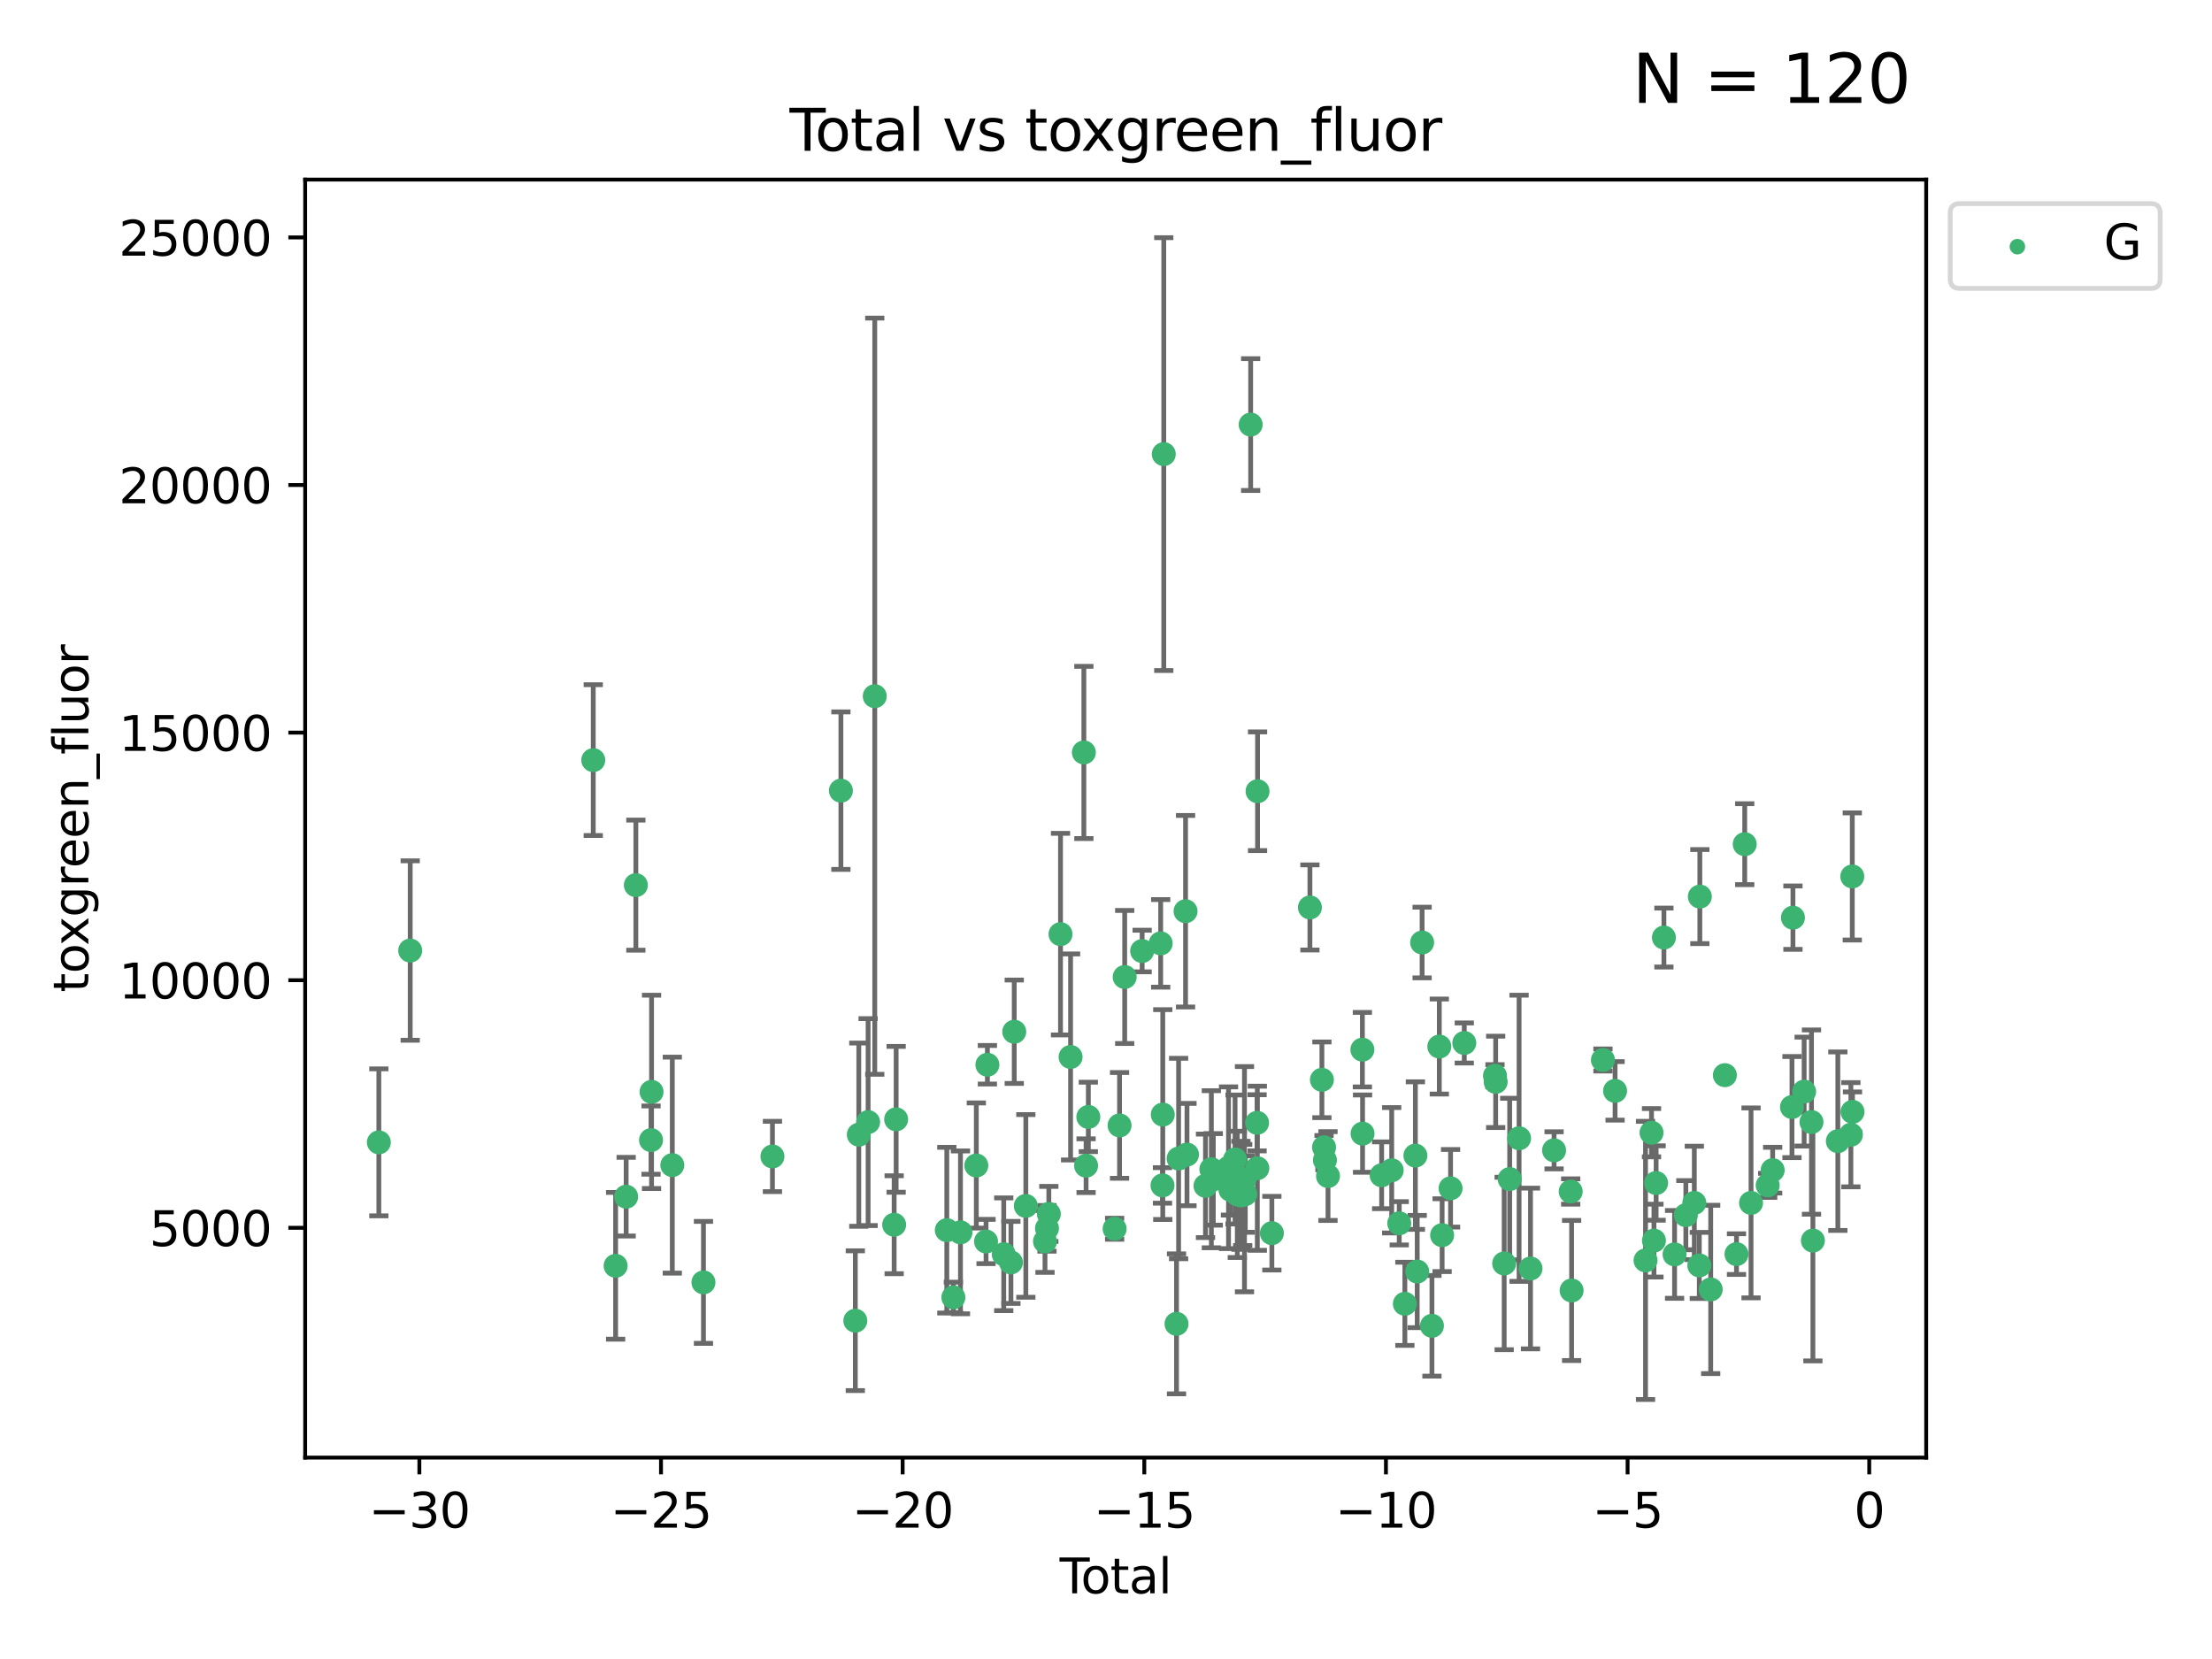 <?xml version="1.0" encoding="utf-8" standalone="no"?>
<!DOCTYPE svg PUBLIC "-//W3C//DTD SVG 1.1//EN"
  "http://www.w3.org/Graphics/SVG/1.1/DTD/svg11.dtd">
<svg xmlns:xlink="http://www.w3.org/1999/xlink" width="460.8pt" height="345.6pt" viewBox="0 0 460.8 345.6" xmlns="http://www.w3.org/2000/svg" version="1.1">
 <defs>
  <style type="text/css">*{stroke-linejoin: round; stroke-linecap: butt}</style>
 </defs>
 <g id="figure_1">
  <g id="patch_1">
   <path d="M 0 345.6 
L 460.8 345.6 
L 460.8 0 
L 0 0 
z
" style="fill: #ffffff"/>
  </g>
  <g id="axes_1">
   <g id="patch_2">
    <path d="M 63.571 303.64 
L 401.26 303.64 
L 401.26 37.411 
L 63.571 37.411 
z
" style="fill: #ffffff"/>
   </g>
   <g id="PathCollection_1">
    <defs>
     <path id="m1c7aae1628" d="M 0 1.118 
C 0.297 1.118 0.581 1 0.791 0.791 
C 1 0.581 1.118 0.297 1.118 0 
C 1.118 -0.297 1 -0.581 0.791 -0.791 
C 0.581 -1 0.297 -1.118 0 -1.118 
C -0.297 -1.118 -0.581 -1 -0.791 -0.791 
C -1 -0.581 -1.118 -0.297 -1.118 0 
C -1.118 0.297 -1 0.581 -0.791 0.791 
C -0.581 1 -0.297 1.118 0 1.118 
z
" style="stroke: #3cb371"/>
    </defs>
    <g clip-path="url(#p2ad66dd7a1)">
     <use xlink:href="#m1c7aae1628" x="78.921" y="237.974" style="fill: #3cb371; stroke: #3cb371"/>
     <use xlink:href="#m1c7aae1628" x="85.453" y="198.016" style="fill: #3cb371; stroke: #3cb371"/>
     <use xlink:href="#m1c7aae1628" x="123.585" y="158.346" style="fill: #3cb371; stroke: #3cb371"/>
     <use xlink:href="#m1c7aae1628" x="128.245" y="263.691" style="fill: #3cb371; stroke: #3cb371"/>
     <use xlink:href="#m1c7aae1628" x="130.44" y="249.289" style="fill: #3cb371; stroke: #3cb371"/>
     <use xlink:href="#m1c7aae1628" x="132.46" y="184.39" style="fill: #3cb371; stroke: #3cb371"/>
     <use xlink:href="#m1c7aae1628" x="135.624" y="237.503" style="fill: #3cb371; stroke: #3cb371"/>
     <use xlink:href="#m1c7aae1628" x="135.729" y="227.457" style="fill: #3cb371; stroke: #3cb371"/>
     <use xlink:href="#m1c7aae1628" x="140.054" y="242.717" style="fill: #3cb371; stroke: #3cb371"/>
     <use xlink:href="#m1c7aae1628" x="146.543" y="267.144" style="fill: #3cb371; stroke: #3cb371"/>
     <use xlink:href="#m1c7aae1628" x="160.914" y="240.91" style="fill: #3cb371; stroke: #3cb371"/>
     <use xlink:href="#m1c7aae1628" x="175.176" y="164.707" style="fill: #3cb371; stroke: #3cb371"/>
     <use xlink:href="#m1c7aae1628" x="178.178" y="275.126" style="fill: #3cb371; stroke: #3cb371"/>
     <use xlink:href="#m1c7aae1628" x="178.905" y="236.369" style="fill: #3cb371; stroke: #3cb371"/>
     <use xlink:href="#m1c7aae1628" x="180.843" y="233.755" style="fill: #3cb371; stroke: #3cb371"/>
     <use xlink:href="#m1c7aae1628" x="182.229" y="145.027" style="fill: #3cb371; stroke: #3cb371"/>
     <use xlink:href="#m1c7aae1628" x="186.268" y="255.135" style="fill: #3cb371; stroke: #3cb371"/>
     <use xlink:href="#m1c7aae1628" x="186.683" y="233.175" style="fill: #3cb371; stroke: #3cb371"/>
     <use xlink:href="#m1c7aae1628" x="197.238" y="256.265" style="fill: #3cb371; stroke: #3cb371"/>
     <use xlink:href="#m1c7aae1628" x="198.603" y="270.267" style="fill: #3cb371; stroke: #3cb371"/>
     <use xlink:href="#m1c7aae1628" x="200.086" y="256.722" style="fill: #3cb371; stroke: #3cb371"/>
     <use xlink:href="#m1c7aae1628" x="203.385" y="242.796" style="fill: #3cb371; stroke: #3cb371"/>
     <use xlink:href="#m1c7aae1628" x="205.412" y="258.628" style="fill: #3cb371; stroke: #3cb371"/>
     <use xlink:href="#m1c7aae1628" x="205.694" y="221.805" style="fill: #3cb371; stroke: #3cb371"/>
     <use xlink:href="#m1c7aae1628" x="209.098" y="261.286" style="fill: #3cb371; stroke: #3cb371"/>
     <use xlink:href="#m1c7aae1628" x="210.595" y="262.984" style="fill: #3cb371; stroke: #3cb371"/>
     <use xlink:href="#m1c7aae1628" x="211.287" y="214.93" style="fill: #3cb371; stroke: #3cb371"/>
     <use xlink:href="#m1c7aae1628" x="213.699" y="251.215" style="fill: #3cb371; stroke: #3cb371"/>
     <use xlink:href="#m1c7aae1628" x="217.693" y="258.611" style="fill: #3cb371; stroke: #3cb371"/>
     <use xlink:href="#m1c7aae1628" x="218.105" y="255.884" style="fill: #3cb371; stroke: #3cb371"/>
     <use xlink:href="#m1c7aae1628" x="218.493" y="252.884" style="fill: #3cb371; stroke: #3cb371"/>
     <use xlink:href="#m1c7aae1628" x="220.924" y="194.6" style="fill: #3cb371; stroke: #3cb371"/>
     <use xlink:href="#m1c7aae1628" x="223.022" y="220.183" style="fill: #3cb371; stroke: #3cb371"/>
     <use xlink:href="#m1c7aae1628" x="225.789" y="156.748" style="fill: #3cb371; stroke: #3cb371"/>
     <use xlink:href="#m1c7aae1628" x="226.251" y="242.832" style="fill: #3cb371; stroke: #3cb371"/>
     <use xlink:href="#m1c7aae1628" x="226.72" y="232.677" style="fill: #3cb371; stroke: #3cb371"/>
     <use xlink:href="#m1c7aae1628" x="232.198" y="255.974" style="fill: #3cb371; stroke: #3cb371"/>
     <use xlink:href="#m1c7aae1628" x="233.223" y="234.445" style="fill: #3cb371; stroke: #3cb371"/>
     <use xlink:href="#m1c7aae1628" x="234.293" y="203.525" style="fill: #3cb371; stroke: #3cb371"/>
     <use xlink:href="#m1c7aae1628" x="237.928" y="198.118" style="fill: #3cb371; stroke: #3cb371"/>
     <use xlink:href="#m1c7aae1628" x="241.791" y="196.52" style="fill: #3cb371; stroke: #3cb371"/>
     <use xlink:href="#m1c7aae1628" x="242.169" y="246.943" style="fill: #3cb371; stroke: #3cb371"/>
     <use xlink:href="#m1c7aae1628" x="242.227" y="232.185" style="fill: #3cb371; stroke: #3cb371"/>
     <use xlink:href="#m1c7aae1628" x="242.436" y="94.599" style="fill: #3cb371; stroke: #3cb371"/>
     <use xlink:href="#m1c7aae1628" x="245.09" y="275.78" style="fill: #3cb371; stroke: #3cb371"/>
     <use xlink:href="#m1c7aae1628" x="245.526" y="241.345" style="fill: #3cb371; stroke: #3cb371"/>
     <use xlink:href="#m1c7aae1628" x="246.975" y="189.824" style="fill: #3cb371; stroke: #3cb371"/>
     <use xlink:href="#m1c7aae1628" x="247.272" y="240.516" style="fill: #3cb371; stroke: #3cb371"/>
     <use xlink:href="#m1c7aae1628" x="251.127" y="247.028" style="fill: #3cb371; stroke: #3cb371"/>
     <use xlink:href="#m1c7aae1628" x="252.347" y="243.575" style="fill: #3cb371; stroke: #3cb371"/>
     <use xlink:href="#m1c7aae1628" x="252.751" y="245.686" style="fill: #3cb371; stroke: #3cb371"/>
     <use xlink:href="#m1c7aae1628" x="255.925" y="243.26" style="fill: #3cb371; stroke: #3cb371"/>
     <use xlink:href="#m1c7aae1628" x="256.325" y="247.856" style="fill: #3cb371; stroke: #3cb371"/>
     <use xlink:href="#m1c7aae1628" x="257.286" y="241.542" style="fill: #3cb371; stroke: #3cb371"/>
     <use xlink:href="#m1c7aae1628" x="257.753" y="248.807" style="fill: #3cb371; stroke: #3cb371"/>
     <use xlink:href="#m1c7aae1628" x="258.507" y="249.012" style="fill: #3cb371; stroke: #3cb371"/>
     <use xlink:href="#m1c7aae1628" x="258.878" y="248.934" style="fill: #3cb371; stroke: #3cb371"/>
     <use xlink:href="#m1c7aae1628" x="259.248" y="245.645" style="fill: #3cb371; stroke: #3cb371"/>
     <use xlink:href="#m1c7aae1628" x="259.416" y="248.741" style="fill: #3cb371; stroke: #3cb371"/>
     <use xlink:href="#m1c7aae1628" x="260.536" y="88.448" style="fill: #3cb371; stroke: #3cb371"/>
     <use xlink:href="#m1c7aae1628" x="261.873" y="233.904" style="fill: #3cb371; stroke: #3cb371"/>
     <use xlink:href="#m1c7aae1628" x="261.923" y="243.366" style="fill: #3cb371; stroke: #3cb371"/>
     <use xlink:href="#m1c7aae1628" x="261.972" y="164.833" style="fill: #3cb371; stroke: #3cb371"/>
     <use xlink:href="#m1c7aae1628" x="264.953" y="256.893" style="fill: #3cb371; stroke: #3cb371"/>
     <use xlink:href="#m1c7aae1628" x="272.881" y="189.037" style="fill: #3cb371; stroke: #3cb371"/>
     <use xlink:href="#m1c7aae1628" x="275.377" y="224.943" style="fill: #3cb371; stroke: #3cb371"/>
     <use xlink:href="#m1c7aae1628" x="275.823" y="239.005" style="fill: #3cb371; stroke: #3cb371"/>
     <use xlink:href="#m1c7aae1628" x="276.007" y="241.68" style="fill: #3cb371; stroke: #3cb371"/>
     <use xlink:href="#m1c7aae1628" x="276.647" y="244.991" style="fill: #3cb371; stroke: #3cb371"/>
     <use xlink:href="#m1c7aae1628" x="283.808" y="218.663" style="fill: #3cb371; stroke: #3cb371"/>
     <use xlink:href="#m1c7aae1628" x="283.846" y="236.155" style="fill: #3cb371; stroke: #3cb371"/>
     <use xlink:href="#m1c7aae1628" x="287.823" y="244.835" style="fill: #3cb371; stroke: #3cb371"/>
     <use xlink:href="#m1c7aae1628" x="289.916" y="243.786" style="fill: #3cb371; stroke: #3cb371"/>
     <use xlink:href="#m1c7aae1628" x="291.488" y="254.836" style="fill: #3cb371; stroke: #3cb371"/>
     <use xlink:href="#m1c7aae1628" x="292.659" y="271.605" style="fill: #3cb371; stroke: #3cb371"/>
     <use xlink:href="#m1c7aae1628" x="294.854" y="240.731" style="fill: #3cb371; stroke: #3cb371"/>
     <use xlink:href="#m1c7aae1628" x="295.233" y="264.885" style="fill: #3cb371; stroke: #3cb371"/>
     <use xlink:href="#m1c7aae1628" x="296.253" y="196.344" style="fill: #3cb371; stroke: #3cb371"/>
     <use xlink:href="#m1c7aae1628" x="298.3" y="276.191" style="fill: #3cb371; stroke: #3cb371"/>
     <use xlink:href="#m1c7aae1628" x="299.836" y="218.016" style="fill: #3cb371; stroke: #3cb371"/>
     <use xlink:href="#m1c7aae1628" x="300.42" y="257.308" style="fill: #3cb371; stroke: #3cb371"/>
     <use xlink:href="#m1c7aae1628" x="302.18" y="247.543" style="fill: #3cb371; stroke: #3cb371"/>
     <use xlink:href="#m1c7aae1628" x="305.037" y="217.272" style="fill: #3cb371; stroke: #3cb371"/>
     <use xlink:href="#m1c7aae1628" x="311.434" y="224.101" style="fill: #3cb371; stroke: #3cb371"/>
     <use xlink:href="#m1c7aae1628" x="311.577" y="225.372" style="fill: #3cb371; stroke: #3cb371"/>
     <use xlink:href="#m1c7aae1628" x="313.348" y="263.205" style="fill: #3cb371; stroke: #3cb371"/>
     <use xlink:href="#m1c7aae1628" x="314.496" y="245.623" style="fill: #3cb371; stroke: #3cb371"/>
     <use xlink:href="#m1c7aae1628" x="316.453" y="237.125" style="fill: #3cb371; stroke: #3cb371"/>
     <use xlink:href="#m1c7aae1628" x="318.833" y="264.252" style="fill: #3cb371; stroke: #3cb371"/>
     <use xlink:href="#m1c7aae1628" x="323.742" y="239.634" style="fill: #3cb371; stroke: #3cb371"/>
     <use xlink:href="#m1c7aae1628" x="327.205" y="248.212" style="fill: #3cb371; stroke: #3cb371"/>
     <use xlink:href="#m1c7aae1628" x="327.397" y="268.831" style="fill: #3cb371; stroke: #3cb371"/>
     <use xlink:href="#m1c7aae1628" x="333.924" y="220.813" style="fill: #3cb371; stroke: #3cb371"/>
     <use xlink:href="#m1c7aae1628" x="336.451" y="227.25" style="fill: #3cb371; stroke: #3cb371"/>
     <use xlink:href="#m1c7aae1628" x="342.796" y="262.568" style="fill: #3cb371; stroke: #3cb371"/>
     <use xlink:href="#m1c7aae1628" x="344.042" y="235.963" style="fill: #3cb371; stroke: #3cb371"/>
     <use xlink:href="#m1c7aae1628" x="344.547" y="258.441" style="fill: #3cb371; stroke: #3cb371"/>
     <use xlink:href="#m1c7aae1628" x="345" y="246.445" style="fill: #3cb371; stroke: #3cb371"/>
     <use xlink:href="#m1c7aae1628" x="346.624" y="195.308" style="fill: #3cb371; stroke: #3cb371"/>
     <use xlink:href="#m1c7aae1628" x="348.844" y="261.315" style="fill: #3cb371; stroke: #3cb371"/>
     <use xlink:href="#m1c7aae1628" x="351.193" y="253.141" style="fill: #3cb371; stroke: #3cb371"/>
     <use xlink:href="#m1c7aae1628" x="352.958" y="250.59" style="fill: #3cb371; stroke: #3cb371"/>
     <use xlink:href="#m1c7aae1628" x="353.996" y="263.611" style="fill: #3cb371; stroke: #3cb371"/>
     <use xlink:href="#m1c7aae1628" x="354.11" y="186.773" style="fill: #3cb371; stroke: #3cb371"/>
     <use xlink:href="#m1c7aae1628" x="356.37" y="268.613" style="fill: #3cb371; stroke: #3cb371"/>
     <use xlink:href="#m1c7aae1628" x="359.323" y="223.976" style="fill: #3cb371; stroke: #3cb371"/>
     <use xlink:href="#m1c7aae1628" x="361.743" y="261.255" style="fill: #3cb371; stroke: #3cb371"/>
     <use xlink:href="#m1c7aae1628" x="363.459" y="175.859" style="fill: #3cb371; stroke: #3cb371"/>
     <use xlink:href="#m1c7aae1628" x="364.773" y="250.588" style="fill: #3cb371; stroke: #3cb371"/>
     <use xlink:href="#m1c7aae1628" x="368.242" y="246.934" style="fill: #3cb371; stroke: #3cb371"/>
     <use xlink:href="#m1c7aae1628" x="369.278" y="243.765" style="fill: #3cb371; stroke: #3cb371"/>
     <use xlink:href="#m1c7aae1628" x="373.301" y="230.619" style="fill: #3cb371; stroke: #3cb371"/>
     <use xlink:href="#m1c7aae1628" x="373.503" y="191.167" style="fill: #3cb371; stroke: #3cb371"/>
     <use xlink:href="#m1c7aae1628" x="375.835" y="227.399" style="fill: #3cb371; stroke: #3cb371"/>
     <use xlink:href="#m1c7aae1628" x="377.365" y="233.749" style="fill: #3cb371; stroke: #3cb371"/>
     <use xlink:href="#m1c7aae1628" x="377.661" y="258.434" style="fill: #3cb371; stroke: #3cb371"/>
     <use xlink:href="#m1c7aae1628" x="382.857" y="237.731" style="fill: #3cb371; stroke: #3cb371"/>
     <use xlink:href="#m1c7aae1628" x="385.572" y="236.386" style="fill: #3cb371; stroke: #3cb371"/>
     <use xlink:href="#m1c7aae1628" x="385.864" y="182.58" style="fill: #3cb371; stroke: #3cb371"/>
     <use xlink:href="#m1c7aae1628" x="385.911" y="231.619" style="fill: #3cb371; stroke: #3cb371"/>
    </g>
   </g>
   <g id="matplotlib.axis_1">
    <g id="xtick_1">
     <g id="line2d_1">
      <defs>
       <path id="mf43a4ebf71" d="M 0 0 
L 0 3.5 
" style="stroke: #000000; stroke-width: 0.8"/>
      </defs>
      <g>
       <use xlink:href="#mf43a4ebf71" x="87.36" y="303.64" style="stroke: #000000; stroke-width: 0.8"/>
      </g>
     </g>
     <g id="text_1">
      <!-- −30 -->
      <g transform="translate(76.807 318.238)scale(0.1 -0.1)">
       <defs>
        <path id="DejaVuSans-2212" d="M 678 2272 
L 4684 2272 
L 4684 1741 
L 678 1741 
L 678 2272 
z
" transform="scale(0.016)"/>
        <path id="DejaVuSans-33" d="M 2597 2516 
Q 3050 2419 3304 2112 
Q 3559 1806 3559 1356 
Q 3559 666 3084 287 
Q 2609 -91 1734 -91 
Q 1441 -91 1130 -33 
Q 819 25 488 141 
L 488 750 
Q 750 597 1062 519 
Q 1375 441 1716 441 
Q 2309 441 2620 675 
Q 2931 909 2931 1356 
Q 2931 1769 2642 2001 
Q 2353 2234 1838 2234 
L 1294 2234 
L 1294 2753 
L 1863 2753 
Q 2328 2753 2575 2939 
Q 2822 3125 2822 3475 
Q 2822 3834 2567 4026 
Q 2313 4219 1838 4219 
Q 1578 4219 1281 4162 
Q 984 4106 628 3988 
L 628 4550 
Q 988 4650 1302 4700 
Q 1616 4750 1894 4750 
Q 2613 4750 3031 4423 
Q 3450 4097 3450 3541 
Q 3450 3153 3228 2886 
Q 3006 2619 2597 2516 
z
" transform="scale(0.016)"/>
        <path id="DejaVuSans-30" d="M 2034 4250 
Q 1547 4250 1301 3770 
Q 1056 3291 1056 2328 
Q 1056 1369 1301 889 
Q 1547 409 2034 409 
Q 2525 409 2770 889 
Q 3016 1369 3016 2328 
Q 3016 3291 2770 3770 
Q 2525 4250 2034 4250 
z
M 2034 4750 
Q 2819 4750 3233 4129 
Q 3647 3509 3647 2328 
Q 3647 1150 3233 529 
Q 2819 -91 2034 -91 
Q 1250 -91 836 529 
Q 422 1150 422 2328 
Q 422 3509 836 4129 
Q 1250 4750 2034 4750 
z
" transform="scale(0.016)"/>
       </defs>
       <use xlink:href="#DejaVuSans-2212"/>
       <use xlink:href="#DejaVuSans-33" x="83.789"/>
       <use xlink:href="#DejaVuSans-30" x="147.412"/>
      </g>
     </g>
    </g>
    <g id="xtick_2">
     <g id="line2d_2">
      <g>
       <use xlink:href="#mf43a4ebf71" x="137.699" y="303.64" style="stroke: #000000; stroke-width: 0.8"/>
      </g>
     </g>
     <g id="text_2">
      <!-- −25 -->
      <g transform="translate(127.147 318.238)scale(0.1 -0.1)">
       <defs>
        <path id="DejaVuSans-32" d="M 1228 531 
L 3431 531 
L 3431 0 
L 469 0 
L 469 531 
Q 828 903 1448 1529 
Q 2069 2156 2228 2338 
Q 2531 2678 2651 2914 
Q 2772 3150 2772 3378 
Q 2772 3750 2511 3984 
Q 2250 4219 1831 4219 
Q 1534 4219 1204 4116 
Q 875 4013 500 3803 
L 500 4441 
Q 881 4594 1212 4672 
Q 1544 4750 1819 4750 
Q 2544 4750 2975 4387 
Q 3406 4025 3406 3419 
Q 3406 3131 3298 2873 
Q 3191 2616 2906 2266 
Q 2828 2175 2409 1742 
Q 1991 1309 1228 531 
z
" transform="scale(0.016)"/>
        <path id="DejaVuSans-35" d="M 691 4666 
L 3169 4666 
L 3169 4134 
L 1269 4134 
L 1269 2991 
Q 1406 3038 1543 3061 
Q 1681 3084 1819 3084 
Q 2600 3084 3056 2656 
Q 3513 2228 3513 1497 
Q 3513 744 3044 326 
Q 2575 -91 1722 -91 
Q 1428 -91 1123 -41 
Q 819 9 494 109 
L 494 744 
Q 775 591 1075 516 
Q 1375 441 1709 441 
Q 2250 441 2565 725 
Q 2881 1009 2881 1497 
Q 2881 1984 2565 2268 
Q 2250 2553 1709 2553 
Q 1456 2553 1204 2497 
Q 953 2441 691 2322 
L 691 4666 
z
" transform="scale(0.016)"/>
       </defs>
       <use xlink:href="#DejaVuSans-2212"/>
       <use xlink:href="#DejaVuSans-32" x="83.789"/>
       <use xlink:href="#DejaVuSans-35" x="147.412"/>
      </g>
     </g>
    </g>
    <g id="xtick_3">
     <g id="line2d_3">
      <g>
       <use xlink:href="#mf43a4ebf71" x="188.039" y="303.64" style="stroke: #000000; stroke-width: 0.8"/>
      </g>
     </g>
     <g id="text_3">
      <!-- −20 -->
      <g transform="translate(177.486 318.238)scale(0.1 -0.1)">
       <use xlink:href="#DejaVuSans-2212"/>
       <use xlink:href="#DejaVuSans-32" x="83.789"/>
       <use xlink:href="#DejaVuSans-30" x="147.412"/>
      </g>
     </g>
    </g>
    <g id="xtick_4">
     <g id="line2d_4">
      <g>
       <use xlink:href="#mf43a4ebf71" x="238.378" y="303.64" style="stroke: #000000; stroke-width: 0.8"/>
      </g>
     </g>
     <g id="text_4">
      <!-- −15 -->
      <g transform="translate(227.826 318.238)scale(0.1 -0.1)">
       <defs>
        <path id="DejaVuSans-31" d="M 794 531 
L 1825 531 
L 1825 4091 
L 703 3866 
L 703 4441 
L 1819 4666 
L 2450 4666 
L 2450 531 
L 3481 531 
L 3481 0 
L 794 0 
L 794 531 
z
" transform="scale(0.016)"/>
       </defs>
       <use xlink:href="#DejaVuSans-2212"/>
       <use xlink:href="#DejaVuSans-31" x="83.789"/>
       <use xlink:href="#DejaVuSans-35" x="147.412"/>
      </g>
     </g>
    </g>
    <g id="xtick_5">
     <g id="line2d_5">
      <g>
       <use xlink:href="#mf43a4ebf71" x="288.718" y="303.64" style="stroke: #000000; stroke-width: 0.8"/>
      </g>
     </g>
     <g id="text_5">
      <!-- −10 -->
      <g transform="translate(278.165 318.238)scale(0.1 -0.1)">
       <use xlink:href="#DejaVuSans-2212"/>
       <use xlink:href="#DejaVuSans-31" x="83.789"/>
       <use xlink:href="#DejaVuSans-30" x="147.412"/>
      </g>
     </g>
    </g>
    <g id="xtick_6">
     <g id="line2d_6">
      <g>
       <use xlink:href="#mf43a4ebf71" x="339.057" y="303.64" style="stroke: #000000; stroke-width: 0.8"/>
      </g>
     </g>
     <g id="text_6">
      <!-- −5 -->
      <g transform="translate(331.686 318.238)scale(0.1 -0.1)">
       <use xlink:href="#DejaVuSans-2212"/>
       <use xlink:href="#DejaVuSans-35" x="83.789"/>
      </g>
     </g>
    </g>
    <g id="xtick_7">
     <g id="line2d_7">
      <g>
       <use xlink:href="#mf43a4ebf71" x="389.397" y="303.64" style="stroke: #000000; stroke-width: 0.8"/>
      </g>
     </g>
     <g id="text_7">
      <!-- 0 -->
      <g transform="translate(386.216 318.238)scale(0.1 -0.1)">
       <use xlink:href="#DejaVuSans-30"/>
      </g>
     </g>
    </g>
    <g id="text_8">
     <!-- Total -->
     <g transform="translate(220.739 331.917)scale(0.1 -0.1)">
      <defs>
       <path id="DejaVuSans-54" d="M -19 4666 
L 3928 4666 
L 3928 4134 
L 2272 4134 
L 2272 0 
L 1638 0 
L 1638 4134 
L -19 4134 
L -19 4666 
z
" transform="scale(0.016)"/>
       <path id="DejaVuSans-6f" d="M 1959 3097 
Q 1497 3097 1228 2736 
Q 959 2375 959 1747 
Q 959 1119 1226 758 
Q 1494 397 1959 397 
Q 2419 397 2687 759 
Q 2956 1122 2956 1747 
Q 2956 2369 2687 2733 
Q 2419 3097 1959 3097 
z
M 1959 3584 
Q 2709 3584 3137 3096 
Q 3566 2609 3566 1747 
Q 3566 888 3137 398 
Q 2709 -91 1959 -91 
Q 1206 -91 779 398 
Q 353 888 353 1747 
Q 353 2609 779 3096 
Q 1206 3584 1959 3584 
z
" transform="scale(0.016)"/>
       <path id="DejaVuSans-74" d="M 1172 4494 
L 1172 3500 
L 2356 3500 
L 2356 3053 
L 1172 3053 
L 1172 1153 
Q 1172 725 1289 603 
Q 1406 481 1766 481 
L 2356 481 
L 2356 0 
L 1766 0 
Q 1100 0 847 248 
Q 594 497 594 1153 
L 594 3053 
L 172 3053 
L 172 3500 
L 594 3500 
L 594 4494 
L 1172 4494 
z
" transform="scale(0.016)"/>
       <path id="DejaVuSans-61" d="M 2194 1759 
Q 1497 1759 1228 1600 
Q 959 1441 959 1056 
Q 959 750 1161 570 
Q 1363 391 1709 391 
Q 2188 391 2477 730 
Q 2766 1069 2766 1631 
L 2766 1759 
L 2194 1759 
z
M 3341 1997 
L 3341 0 
L 2766 0 
L 2766 531 
Q 2569 213 2275 61 
Q 1981 -91 1556 -91 
Q 1019 -91 701 211 
Q 384 513 384 1019 
Q 384 1609 779 1909 
Q 1175 2209 1959 2209 
L 2766 2209 
L 2766 2266 
Q 2766 2663 2505 2880 
Q 2244 3097 1772 3097 
Q 1472 3097 1187 3025 
Q 903 2953 641 2809 
L 641 3341 
Q 956 3463 1253 3523 
Q 1550 3584 1831 3584 
Q 2591 3584 2966 3190 
Q 3341 2797 3341 1997 
z
" transform="scale(0.016)"/>
       <path id="DejaVuSans-6c" d="M 603 4863 
L 1178 4863 
L 1178 0 
L 603 0 
L 603 4863 
z
" transform="scale(0.016)"/>
      </defs>
      <use xlink:href="#DejaVuSans-54"/>
      <use xlink:href="#DejaVuSans-6f" x="44.084"/>
      <use xlink:href="#DejaVuSans-74" x="105.266"/>
      <use xlink:href="#DejaVuSans-61" x="144.475"/>
      <use xlink:href="#DejaVuSans-6c" x="205.754"/>
     </g>
    </g>
   </g>
   <g id="matplotlib.axis_2">
    <g id="ytick_1">
     <g id="line2d_8">
      <defs>
       <path id="m775dae1fac" d="M 0 0 
L -3.5 0 
" style="stroke: #000000; stroke-width: 0.8"/>
      </defs>
      <g>
       <use xlink:href="#m775dae1fac" x="63.571" y="255.774" style="stroke: #000000; stroke-width: 0.8"/>
      </g>
     </g>
     <g id="text_9">
      <!-- 5000 -->
      <g transform="translate(31.121 259.573)scale(0.1 -0.1)">
       <use xlink:href="#DejaVuSans-35"/>
       <use xlink:href="#DejaVuSans-30" x="63.623"/>
       <use xlink:href="#DejaVuSans-30" x="127.246"/>
       <use xlink:href="#DejaVuSans-30" x="190.869"/>
      </g>
     </g>
    </g>
    <g id="ytick_2">
     <g id="line2d_9">
      <g>
       <use xlink:href="#m775dae1fac" x="63.571" y="204.195" style="stroke: #000000; stroke-width: 0.8"/>
      </g>
     </g>
     <g id="text_10">
      <!-- 10000 -->
      <g transform="translate(24.759 207.994)scale(0.1 -0.1)">
       <use xlink:href="#DejaVuSans-31"/>
       <use xlink:href="#DejaVuSans-30" x="63.623"/>
       <use xlink:href="#DejaVuSans-30" x="127.246"/>
       <use xlink:href="#DejaVuSans-30" x="190.869"/>
       <use xlink:href="#DejaVuSans-30" x="254.492"/>
      </g>
     </g>
    </g>
    <g id="ytick_3">
     <g id="line2d_10">
      <g>
       <use xlink:href="#m775dae1fac" x="63.571" y="152.616" style="stroke: #000000; stroke-width: 0.8"/>
      </g>
     </g>
     <g id="text_11">
      <!-- 15000 -->
      <g transform="translate(24.759 156.415)scale(0.1 -0.1)">
       <use xlink:href="#DejaVuSans-31"/>
       <use xlink:href="#DejaVuSans-35" x="63.623"/>
       <use xlink:href="#DejaVuSans-30" x="127.246"/>
       <use xlink:href="#DejaVuSans-30" x="190.869"/>
       <use xlink:href="#DejaVuSans-30" x="254.492"/>
      </g>
     </g>
    </g>
    <g id="ytick_4">
     <g id="line2d_11">
      <g>
       <use xlink:href="#m775dae1fac" x="63.571" y="101.037" style="stroke: #000000; stroke-width: 0.8"/>
      </g>
     </g>
     <g id="text_12">
      <!-- 20000 -->
      <g transform="translate(24.759 104.836)scale(0.1 -0.1)">
       <use xlink:href="#DejaVuSans-32"/>
       <use xlink:href="#DejaVuSans-30" x="63.623"/>
       <use xlink:href="#DejaVuSans-30" x="127.246"/>
       <use xlink:href="#DejaVuSans-30" x="190.869"/>
       <use xlink:href="#DejaVuSans-30" x="254.492"/>
      </g>
     </g>
    </g>
    <g id="ytick_5">
     <g id="line2d_12">
      <g>
       <use xlink:href="#m775dae1fac" x="63.571" y="49.458" style="stroke: #000000; stroke-width: 0.8"/>
      </g>
     </g>
     <g id="text_13">
      <!-- 25000 -->
      <g transform="translate(24.759 53.258)scale(0.1 -0.1)">
       <use xlink:href="#DejaVuSans-32"/>
       <use xlink:href="#DejaVuSans-35" x="63.623"/>
       <use xlink:href="#DejaVuSans-30" x="127.246"/>
       <use xlink:href="#DejaVuSans-30" x="190.869"/>
       <use xlink:href="#DejaVuSans-30" x="254.492"/>
      </g>
     </g>
    </g>
    <g id="text_14">
     <!-- toxgreen_fluor -->
     <g transform="translate(18.401 206.72)rotate(-90)scale(0.1 -0.1)">
      <defs>
       <path id="DejaVuSans-78" d="M 3513 3500 
L 2247 1797 
L 3578 0 
L 2900 0 
L 1881 1375 
L 863 0 
L 184 0 
L 1544 1831 
L 300 3500 
L 978 3500 
L 1906 2253 
L 2834 3500 
L 3513 3500 
z
" transform="scale(0.016)"/>
       <path id="DejaVuSans-67" d="M 2906 1791 
Q 2906 2416 2648 2759 
Q 2391 3103 1925 3103 
Q 1463 3103 1205 2759 
Q 947 2416 947 1791 
Q 947 1169 1205 825 
Q 1463 481 1925 481 
Q 2391 481 2648 825 
Q 2906 1169 2906 1791 
z
M 3481 434 
Q 3481 -459 3084 -895 
Q 2688 -1331 1869 -1331 
Q 1566 -1331 1297 -1286 
Q 1028 -1241 775 -1147 
L 775 -588 
Q 1028 -725 1275 -790 
Q 1522 -856 1778 -856 
Q 2344 -856 2625 -561 
Q 2906 -266 2906 331 
L 2906 616 
Q 2728 306 2450 153 
Q 2172 0 1784 0 
Q 1141 0 747 490 
Q 353 981 353 1791 
Q 353 2603 747 3093 
Q 1141 3584 1784 3584 
Q 2172 3584 2450 3431 
Q 2728 3278 2906 2969 
L 2906 3500 
L 3481 3500 
L 3481 434 
z
" transform="scale(0.016)"/>
       <path id="DejaVuSans-72" d="M 2631 2963 
Q 2534 3019 2420 3045 
Q 2306 3072 2169 3072 
Q 1681 3072 1420 2755 
Q 1159 2438 1159 1844 
L 1159 0 
L 581 0 
L 581 3500 
L 1159 3500 
L 1159 2956 
Q 1341 3275 1631 3429 
Q 1922 3584 2338 3584 
Q 2397 3584 2469 3576 
Q 2541 3569 2628 3553 
L 2631 2963 
z
" transform="scale(0.016)"/>
       <path id="DejaVuSans-65" d="M 3597 1894 
L 3597 1613 
L 953 1613 
Q 991 1019 1311 708 
Q 1631 397 2203 397 
Q 2534 397 2845 478 
Q 3156 559 3463 722 
L 3463 178 
Q 3153 47 2828 -22 
Q 2503 -91 2169 -91 
Q 1331 -91 842 396 
Q 353 884 353 1716 
Q 353 2575 817 3079 
Q 1281 3584 2069 3584 
Q 2775 3584 3186 3129 
Q 3597 2675 3597 1894 
z
M 3022 2063 
Q 3016 2534 2758 2815 
Q 2500 3097 2075 3097 
Q 1594 3097 1305 2825 
Q 1016 2553 972 2059 
L 3022 2063 
z
" transform="scale(0.016)"/>
       <path id="DejaVuSans-6e" d="M 3513 2113 
L 3513 0 
L 2938 0 
L 2938 2094 
Q 2938 2591 2744 2837 
Q 2550 3084 2163 3084 
Q 1697 3084 1428 2787 
Q 1159 2491 1159 1978 
L 1159 0 
L 581 0 
L 581 3500 
L 1159 3500 
L 1159 2956 
Q 1366 3272 1645 3428 
Q 1925 3584 2291 3584 
Q 2894 3584 3203 3211 
Q 3513 2838 3513 2113 
z
" transform="scale(0.016)"/>
       <path id="DejaVuSans-5f" d="M 3263 -1063 
L 3263 -1509 
L -63 -1509 
L -63 -1063 
L 3263 -1063 
z
" transform="scale(0.016)"/>
       <path id="DejaVuSans-66" d="M 2375 4863 
L 2375 4384 
L 1825 4384 
Q 1516 4384 1395 4259 
Q 1275 4134 1275 3809 
L 1275 3500 
L 2222 3500 
L 2222 3053 
L 1275 3053 
L 1275 0 
L 697 0 
L 697 3053 
L 147 3053 
L 147 3500 
L 697 3500 
L 697 3744 
Q 697 4328 969 4595 
Q 1241 4863 1831 4863 
L 2375 4863 
z
" transform="scale(0.016)"/>
       <path id="DejaVuSans-75" d="M 544 1381 
L 544 3500 
L 1119 3500 
L 1119 1403 
Q 1119 906 1312 657 
Q 1506 409 1894 409 
Q 2359 409 2629 706 
Q 2900 1003 2900 1516 
L 2900 3500 
L 3475 3500 
L 3475 0 
L 2900 0 
L 2900 538 
Q 2691 219 2414 64 
Q 2138 -91 1772 -91 
Q 1169 -91 856 284 
Q 544 659 544 1381 
z
M 1991 3584 
L 1991 3584 
z
" transform="scale(0.016)"/>
      </defs>
      <use xlink:href="#DejaVuSans-74"/>
      <use xlink:href="#DejaVuSans-6f" x="39.209"/>
      <use xlink:href="#DejaVuSans-78" x="97.266"/>
      <use xlink:href="#DejaVuSans-67" x="156.445"/>
      <use xlink:href="#DejaVuSans-72" x="219.922"/>
      <use xlink:href="#DejaVuSans-65" x="258.785"/>
      <use xlink:href="#DejaVuSans-65" x="320.309"/>
      <use xlink:href="#DejaVuSans-6e" x="381.832"/>
      <use xlink:href="#DejaVuSans-5f" x="445.211"/>
      <use xlink:href="#DejaVuSans-66" x="495.211"/>
      <use xlink:href="#DejaVuSans-6c" x="530.416"/>
      <use xlink:href="#DejaVuSans-75" x="558.199"/>
      <use xlink:href="#DejaVuSans-6f" x="621.578"/>
      <use xlink:href="#DejaVuSans-72" x="682.76"/>
     </g>
    </g>
   </g>
   <g id="LineCollection_1">
    <path d="M 78.921 253.28 
L 78.921 222.668 
" clip-path="url(#p2ad66dd7a1)" style="fill: none; stroke: #696969"/>
    <path d="M 85.453 216.704 
L 85.453 179.328 
" clip-path="url(#p2ad66dd7a1)" style="fill: none; stroke: #696969"/>
    <path d="M 123.585 174.056 
L 123.585 142.636 
" clip-path="url(#p2ad66dd7a1)" style="fill: none; stroke: #696969"/>
    <path d="M 128.245 278.973 
L 128.245 248.41 
" clip-path="url(#p2ad66dd7a1)" style="fill: none; stroke: #696969"/>
    <path d="M 130.44 257.484 
L 130.44 241.094 
" clip-path="url(#p2ad66dd7a1)" style="fill: none; stroke: #696969"/>
    <path d="M 132.46 197.939 
L 132.46 170.841 
" clip-path="url(#p2ad66dd7a1)" style="fill: none; stroke: #696969"/>
    <path d="M 135.624 244.611 
L 135.624 230.394 
" clip-path="url(#p2ad66dd7a1)" style="fill: none; stroke: #696969"/>
    <path d="M 135.729 247.593 
L 135.729 207.32 
" clip-path="url(#p2ad66dd7a1)" style="fill: none; stroke: #696969"/>
    <path d="M 140.054 265.212 
L 140.054 220.221 
" clip-path="url(#p2ad66dd7a1)" style="fill: none; stroke: #696969"/>
    <path d="M 146.543 279.847 
L 146.543 254.441 
" clip-path="url(#p2ad66dd7a1)" style="fill: none; stroke: #696969"/>
    <path d="M 160.914 248.233 
L 160.914 233.588 
" clip-path="url(#p2ad66dd7a1)" style="fill: none; stroke: #696969"/>
    <path d="M 175.176 181.111 
L 175.176 148.304 
" clip-path="url(#p2ad66dd7a1)" style="fill: none; stroke: #696969"/>
    <path d="M 178.178 289.683 
L 178.178 260.568 
" clip-path="url(#p2ad66dd7a1)" style="fill: none; stroke: #696969"/>
    <path d="M 178.905 255.457 
L 178.905 217.281 
" clip-path="url(#p2ad66dd7a1)" style="fill: none; stroke: #696969"/>
    <path d="M 180.843 255.307 
L 180.843 212.203 
" clip-path="url(#p2ad66dd7a1)" style="fill: none; stroke: #696969"/>
    <path d="M 182.229 223.792 
L 182.229 66.262 
" clip-path="url(#p2ad66dd7a1)" style="fill: none; stroke: #696969"/>
    <path d="M 186.268 265.336 
L 186.268 244.934 
" clip-path="url(#p2ad66dd7a1)" style="fill: none; stroke: #696969"/>
    <path d="M 186.683 248.365 
L 186.683 217.984 
" clip-path="url(#p2ad66dd7a1)" style="fill: none; stroke: #696969"/>
    <path d="M 197.238 273.526 
L 197.238 239.004 
" clip-path="url(#p2ad66dd7a1)" style="fill: none; stroke: #696969"/>
    <path d="M 198.603 273.437 
L 198.603 267.097 
" clip-path="url(#p2ad66dd7a1)" style="fill: none; stroke: #696969"/>
    <path d="M 200.086 273.683 
L 200.086 239.762 
" clip-path="url(#p2ad66dd7a1)" style="fill: none; stroke: #696969"/>
    <path d="M 203.385 255.829 
L 203.385 229.763 
" clip-path="url(#p2ad66dd7a1)" style="fill: none; stroke: #696969"/>
    <path d="M 205.412 263.24 
L 205.412 254.016 
" clip-path="url(#p2ad66dd7a1)" style="fill: none; stroke: #696969"/>
    <path d="M 205.694 225.819 
L 205.694 217.791 
" clip-path="url(#p2ad66dd7a1)" style="fill: none; stroke: #696969"/>
    <path d="M 209.098 273.028 
L 209.098 249.543 
" clip-path="url(#p2ad66dd7a1)" style="fill: none; stroke: #696969"/>
    <path d="M 210.595 271.533 
L 210.595 254.436 
" clip-path="url(#p2ad66dd7a1)" style="fill: none; stroke: #696969"/>
    <path d="M 211.287 225.701 
L 211.287 204.158 
" clip-path="url(#p2ad66dd7a1)" style="fill: none; stroke: #696969"/>
    <path d="M 213.699 270.246 
L 213.699 232.184 
" clip-path="url(#p2ad66dd7a1)" style="fill: none; stroke: #696969"/>
    <path d="M 217.693 265.056 
L 217.693 252.166 
" clip-path="url(#p2ad66dd7a1)" style="fill: none; stroke: #696969"/>
    <path d="M 218.105 260.647 
L 218.105 251.12 
" clip-path="url(#p2ad66dd7a1)" style="fill: none; stroke: #696969"/>
    <path d="M 218.493 258.617 
L 218.493 247.15 
" clip-path="url(#p2ad66dd7a1)" style="fill: none; stroke: #696969"/>
    <path d="M 220.924 215.598 
L 220.924 173.602 
" clip-path="url(#p2ad66dd7a1)" style="fill: none; stroke: #696969"/>
    <path d="M 223.022 241.645 
L 223.022 198.721 
" clip-path="url(#p2ad66dd7a1)" style="fill: none; stroke: #696969"/>
    <path d="M 225.789 174.688 
L 225.789 138.808 
" clip-path="url(#p2ad66dd7a1)" style="fill: none; stroke: #696969"/>
    <path d="M 226.251 248.428 
L 226.251 237.236 
" clip-path="url(#p2ad66dd7a1)" style="fill: none; stroke: #696969"/>
    <path d="M 226.72 239.908 
L 226.72 225.446 
" clip-path="url(#p2ad66dd7a1)" style="fill: none; stroke: #696969"/>
    <path d="M 232.198 258.166 
L 232.198 253.783 
" clip-path="url(#p2ad66dd7a1)" style="fill: none; stroke: #696969"/>
    <path d="M 233.223 245.46 
L 233.223 223.43 
" clip-path="url(#p2ad66dd7a1)" style="fill: none; stroke: #696969"/>
    <path d="M 234.293 217.383 
L 234.293 189.667 
" clip-path="url(#p2ad66dd7a1)" style="fill: none; stroke: #696969"/>
    <path d="M 237.928 202.454 
L 237.928 193.782 
" clip-path="url(#p2ad66dd7a1)" style="fill: none; stroke: #696969"/>
    <path d="M 241.791 205.645 
L 241.791 187.395 
" clip-path="url(#p2ad66dd7a1)" style="fill: none; stroke: #696969"/>
    <path d="M 242.169 250.641 
L 242.169 243.246 
" clip-path="url(#p2ad66dd7a1)" style="fill: none; stroke: #696969"/>
    <path d="M 242.227 254.041 
L 242.227 210.329 
" clip-path="url(#p2ad66dd7a1)" style="fill: none; stroke: #696969"/>
    <path d="M 242.436 139.685 
L 242.436 49.513 
" clip-path="url(#p2ad66dd7a1)" style="fill: none; stroke: #696969"/>
    <path d="M 245.09 290.36 
L 245.09 261.199 
" clip-path="url(#p2ad66dd7a1)" style="fill: none; stroke: #696969"/>
    <path d="M 245.526 262.221 
L 245.526 220.469 
" clip-path="url(#p2ad66dd7a1)" style="fill: none; stroke: #696969"/>
    <path d="M 246.975 209.771 
L 246.975 169.876 
" clip-path="url(#p2ad66dd7a1)" style="fill: none; stroke: #696969"/>
    <path d="M 247.272 251.174 
L 247.272 229.858 
" clip-path="url(#p2ad66dd7a1)" style="fill: none; stroke: #696969"/>
    <path d="M 251.127 257.809 
L 251.127 236.247 
" clip-path="url(#p2ad66dd7a1)" style="fill: none; stroke: #696969"/>
    <path d="M 252.347 259.935 
L 252.347 227.215 
" clip-path="url(#p2ad66dd7a1)" style="fill: none; stroke: #696969"/>
    <path d="M 252.751 255.221 
L 252.751 236.151 
" clip-path="url(#p2ad66dd7a1)" style="fill: none; stroke: #696969"/>
    <path d="M 255.925 260.102 
L 255.925 226.418 
" clip-path="url(#p2ad66dd7a1)" style="fill: none; stroke: #696969"/>
    <path d="M 256.325 253.121 
L 256.325 242.591 
" clip-path="url(#p2ad66dd7a1)" style="fill: none; stroke: #696969"/>
    <path d="M 257.286 254.974 
L 257.286 228.109 
" clip-path="url(#p2ad66dd7a1)" style="fill: none; stroke: #696969"/>
    <path d="M 257.753 261.964 
L 257.753 235.65 
" clip-path="url(#p2ad66dd7a1)" style="fill: none; stroke: #696969"/>
    <path d="M 258.507 260.267 
L 258.507 237.757 
" clip-path="url(#p2ad66dd7a1)" style="fill: none; stroke: #696969"/>
    <path d="M 258.878 259.466 
L 258.878 238.403 
" clip-path="url(#p2ad66dd7a1)" style="fill: none; stroke: #696969"/>
    <path d="M 259.248 269.108 
L 259.248 222.182 
" clip-path="url(#p2ad66dd7a1)" style="fill: none; stroke: #696969"/>
    <path d="M 259.416 256.708 
L 259.416 240.773 
" clip-path="url(#p2ad66dd7a1)" style="fill: none; stroke: #696969"/>
    <path d="M 260.536 102.175 
L 260.536 74.721 
" clip-path="url(#p2ad66dd7a1)" style="fill: none; stroke: #696969"/>
    <path d="M 261.873 239.752 
L 261.873 228.055 
" clip-path="url(#p2ad66dd7a1)" style="fill: none; stroke: #696969"/>
    <path d="M 261.923 260.461 
L 261.923 226.271 
" clip-path="url(#p2ad66dd7a1)" style="fill: none; stroke: #696969"/>
    <path d="M 261.972 177.195 
L 261.972 152.471 
" clip-path="url(#p2ad66dd7a1)" style="fill: none; stroke: #696969"/>
    <path d="M 264.953 264.564 
L 264.953 249.221 
" clip-path="url(#p2ad66dd7a1)" style="fill: none; stroke: #696969"/>
    <path d="M 272.881 197.905 
L 272.881 180.17 
" clip-path="url(#p2ad66dd7a1)" style="fill: none; stroke: #696969"/>
    <path d="M 275.377 232.824 
L 275.377 217.063 
" clip-path="url(#p2ad66dd7a1)" style="fill: none; stroke: #696969"/>
    <path d="M 275.823 241.463 
L 275.823 236.548 
" clip-path="url(#p2ad66dd7a1)" style="fill: none; stroke: #696969"/>
    <path d="M 276.007 243.685 
L 276.007 239.676 
" clip-path="url(#p2ad66dd7a1)" style="fill: none; stroke: #696969"/>
    <path d="M 276.647 254.241 
L 276.647 235.741 
" clip-path="url(#p2ad66dd7a1)" style="fill: none; stroke: #696969"/>
    <path d="M 283.808 226.422 
L 283.808 210.904 
" clip-path="url(#p2ad66dd7a1)" style="fill: none; stroke: #696969"/>
    <path d="M 283.846 244.205 
L 283.846 228.104 
" clip-path="url(#p2ad66dd7a1)" style="fill: none; stroke: #696969"/>
    <path d="M 287.823 251.79 
L 287.823 237.88 
" clip-path="url(#p2ad66dd7a1)" style="fill: none; stroke: #696969"/>
    <path d="M 289.916 256.846 
L 289.916 230.725 
" clip-path="url(#p2ad66dd7a1)" style="fill: none; stroke: #696969"/>
    <path d="M 291.488 259.345 
L 291.488 250.327 
" clip-path="url(#p2ad66dd7a1)" style="fill: none; stroke: #696969"/>
    <path d="M 292.659 280.268 
L 292.659 262.942 
" clip-path="url(#p2ad66dd7a1)" style="fill: none; stroke: #696969"/>
    <path d="M 294.854 256.098 
L 294.854 225.363 
" clip-path="url(#p2ad66dd7a1)" style="fill: none; stroke: #696969"/>
    <path d="M 295.233 276.575 
L 295.233 253.195 
" clip-path="url(#p2ad66dd7a1)" style="fill: none; stroke: #696969"/>
    <path d="M 296.253 203.706 
L 296.253 188.981 
" clip-path="url(#p2ad66dd7a1)" style="fill: none; stroke: #696969"/>
    <path d="M 298.3 286.673 
L 298.3 265.709 
" clip-path="url(#p2ad66dd7a1)" style="fill: none; stroke: #696969"/>
    <path d="M 299.836 227.915 
L 299.836 208.118 
" clip-path="url(#p2ad66dd7a1)" style="fill: none; stroke: #696969"/>
    <path d="M 300.42 264.893 
L 300.42 249.724 
" clip-path="url(#p2ad66dd7a1)" style="fill: none; stroke: #696969"/>
    <path d="M 302.18 255.622 
L 302.18 239.464 
" clip-path="url(#p2ad66dd7a1)" style="fill: none; stroke: #696969"/>
    <path d="M 305.037 221.446 
L 305.037 213.099 
" clip-path="url(#p2ad66dd7a1)" style="fill: none; stroke: #696969"/>
    <path d="M 311.434 226.425 
L 311.434 221.776 
" clip-path="url(#p2ad66dd7a1)" style="fill: none; stroke: #696969"/>
    <path d="M 311.577 234.886 
L 311.577 215.859 
" clip-path="url(#p2ad66dd7a1)" style="fill: none; stroke: #696969"/>
    <path d="M 313.348 281.169 
L 313.348 245.242 
" clip-path="url(#p2ad66dd7a1)" style="fill: none; stroke: #696969"/>
    <path d="M 314.496 262.456 
L 314.496 228.79 
" clip-path="url(#p2ad66dd7a1)" style="fill: none; stroke: #696969"/>
    <path d="M 316.453 266.932 
L 316.453 207.318 
" clip-path="url(#p2ad66dd7a1)" style="fill: none; stroke: #696969"/>
    <path d="M 318.833 280.996 
L 318.833 247.508 
" clip-path="url(#p2ad66dd7a1)" style="fill: none; stroke: #696969"/>
    <path d="M 323.742 243.499 
L 323.742 235.769 
" clip-path="url(#p2ad66dd7a1)" style="fill: none; stroke: #696969"/>
    <path d="M 327.205 250.852 
L 327.205 245.573 
" clip-path="url(#p2ad66dd7a1)" style="fill: none; stroke: #696969"/>
    <path d="M 327.397 283.423 
L 327.397 254.239 
" clip-path="url(#p2ad66dd7a1)" style="fill: none; stroke: #696969"/>
    <path d="M 333.924 223.118 
L 333.924 218.508 
" clip-path="url(#p2ad66dd7a1)" style="fill: none; stroke: #696969"/>
    <path d="M 336.451 233.346 
L 336.451 221.154 
" clip-path="url(#p2ad66dd7a1)" style="fill: none; stroke: #696969"/>
    <path d="M 342.796 291.539 
L 342.796 233.596 
" clip-path="url(#p2ad66dd7a1)" style="fill: none; stroke: #696969"/>
    <path d="M 344.042 240.993 
L 344.042 230.933 
" clip-path="url(#p2ad66dd7a1)" style="fill: none; stroke: #696969"/>
    <path d="M 344.547 266.028 
L 344.547 250.854 
" clip-path="url(#p2ad66dd7a1)" style="fill: none; stroke: #696969"/>
    <path d="M 345 254.196 
L 345 238.695 
" clip-path="url(#p2ad66dd7a1)" style="fill: none; stroke: #696969"/>
    <path d="M 346.624 201.45 
L 346.624 189.166 
" clip-path="url(#p2ad66dd7a1)" style="fill: none; stroke: #696969"/>
    <path d="M 348.844 270.46 
L 348.844 252.171 
" clip-path="url(#p2ad66dd7a1)" style="fill: none; stroke: #696969"/>
    <path d="M 351.193 260.344 
L 351.193 245.939 
" clip-path="url(#p2ad66dd7a1)" style="fill: none; stroke: #696969"/>
    <path d="M 352.958 262.401 
L 352.958 238.779 
" clip-path="url(#p2ad66dd7a1)" style="fill: none; stroke: #696969"/>
    <path d="M 353.996 270.495 
L 353.996 256.726 
" clip-path="url(#p2ad66dd7a1)" style="fill: none; stroke: #696969"/>
    <path d="M 354.11 196.571 
L 354.11 176.975 
" clip-path="url(#p2ad66dd7a1)" style="fill: none; stroke: #696969"/>
    <path d="M 356.37 286.147 
L 356.37 251.079 
" clip-path="url(#p2ad66dd7a1)" style="fill: none; stroke: #696969"/>
    <path d="M 359.323 224.832 
L 359.323 223.119 
" clip-path="url(#p2ad66dd7a1)" style="fill: none; stroke: #696969"/>
    <path d="M 361.743 265.489 
L 361.743 257.021 
" clip-path="url(#p2ad66dd7a1)" style="fill: none; stroke: #696969"/>
    <path d="M 363.459 184.285 
L 363.459 167.433 
" clip-path="url(#p2ad66dd7a1)" style="fill: none; stroke: #696969"/>
    <path d="M 364.773 270.368 
L 364.773 230.807 
" clip-path="url(#p2ad66dd7a1)" style="fill: none; stroke: #696969"/>
    <path d="M 368.242 249.439 
L 368.242 244.428 
" clip-path="url(#p2ad66dd7a1)" style="fill: none; stroke: #696969"/>
    <path d="M 369.278 248.53 
L 369.278 239.001 
" clip-path="url(#p2ad66dd7a1)" style="fill: none; stroke: #696969"/>
    <path d="M 373.301 241.15 
L 373.301 220.089 
" clip-path="url(#p2ad66dd7a1)" style="fill: none; stroke: #696969"/>
    <path d="M 373.503 197.767 
L 373.503 184.567 
" clip-path="url(#p2ad66dd7a1)" style="fill: none; stroke: #696969"/>
    <path d="M 375.835 238.742 
L 375.835 216.056 
" clip-path="url(#p2ad66dd7a1)" style="fill: none; stroke: #696969"/>
    <path d="M 377.365 252.945 
L 377.365 214.552 
" clip-path="url(#p2ad66dd7a1)" style="fill: none; stroke: #696969"/>
    <path d="M 377.661 283.499 
L 377.661 233.37 
" clip-path="url(#p2ad66dd7a1)" style="fill: none; stroke: #696969"/>
    <path d="M 382.857 256.323 
L 382.857 219.139 
" clip-path="url(#p2ad66dd7a1)" style="fill: none; stroke: #696969"/>
    <path d="M 385.572 247.242 
L 385.572 225.531 
" clip-path="url(#p2ad66dd7a1)" style="fill: none; stroke: #696969"/>
    <path d="M 385.864 195.82 
L 385.864 169.339 
" clip-path="url(#p2ad66dd7a1)" style="fill: none; stroke: #696969"/>
    <path d="M 385.911 235.773 
L 385.911 227.465 
" clip-path="url(#p2ad66dd7a1)" style="fill: none; stroke: #696969"/>
   </g>
   <g id="line2d_13">
    <defs>
     <path id="mc8e3095c58" d="M 2 0 
L -2 -0 
" style="stroke: #696969"/>
    </defs>
    <g clip-path="url(#p2ad66dd7a1)">
     <use xlink:href="#mc8e3095c58" x="78.921" y="253.28" style="fill: #696969; stroke: #696969"/>
     <use xlink:href="#mc8e3095c58" x="85.453" y="216.704" style="fill: #696969; stroke: #696969"/>
     <use xlink:href="#mc8e3095c58" x="123.585" y="174.056" style="fill: #696969; stroke: #696969"/>
     <use xlink:href="#mc8e3095c58" x="128.245" y="278.973" style="fill: #696969; stroke: #696969"/>
     <use xlink:href="#mc8e3095c58" x="130.44" y="257.484" style="fill: #696969; stroke: #696969"/>
     <use xlink:href="#mc8e3095c58" x="132.46" y="197.939" style="fill: #696969; stroke: #696969"/>
     <use xlink:href="#mc8e3095c58" x="135.624" y="244.611" style="fill: #696969; stroke: #696969"/>
     <use xlink:href="#mc8e3095c58" x="135.729" y="247.593" style="fill: #696969; stroke: #696969"/>
     <use xlink:href="#mc8e3095c58" x="140.054" y="265.212" style="fill: #696969; stroke: #696969"/>
     <use xlink:href="#mc8e3095c58" x="146.543" y="279.847" style="fill: #696969; stroke: #696969"/>
     <use xlink:href="#mc8e3095c58" x="160.914" y="248.233" style="fill: #696969; stroke: #696969"/>
     <use xlink:href="#mc8e3095c58" x="175.176" y="181.111" style="fill: #696969; stroke: #696969"/>
     <use xlink:href="#mc8e3095c58" x="178.178" y="289.683" style="fill: #696969; stroke: #696969"/>
     <use xlink:href="#mc8e3095c58" x="178.905" y="255.457" style="fill: #696969; stroke: #696969"/>
     <use xlink:href="#mc8e3095c58" x="180.843" y="255.307" style="fill: #696969; stroke: #696969"/>
     <use xlink:href="#mc8e3095c58" x="182.229" y="223.792" style="fill: #696969; stroke: #696969"/>
     <use xlink:href="#mc8e3095c58" x="186.268" y="265.336" style="fill: #696969; stroke: #696969"/>
     <use xlink:href="#mc8e3095c58" x="186.683" y="248.365" style="fill: #696969; stroke: #696969"/>
     <use xlink:href="#mc8e3095c58" x="197.238" y="273.526" style="fill: #696969; stroke: #696969"/>
     <use xlink:href="#mc8e3095c58" x="198.603" y="273.437" style="fill: #696969; stroke: #696969"/>
     <use xlink:href="#mc8e3095c58" x="200.086" y="273.683" style="fill: #696969; stroke: #696969"/>
     <use xlink:href="#mc8e3095c58" x="203.385" y="255.829" style="fill: #696969; stroke: #696969"/>
     <use xlink:href="#mc8e3095c58" x="205.412" y="263.24" style="fill: #696969; stroke: #696969"/>
     <use xlink:href="#mc8e3095c58" x="205.694" y="225.819" style="fill: #696969; stroke: #696969"/>
     <use xlink:href="#mc8e3095c58" x="209.098" y="273.028" style="fill: #696969; stroke: #696969"/>
     <use xlink:href="#mc8e3095c58" x="210.595" y="271.533" style="fill: #696969; stroke: #696969"/>
     <use xlink:href="#mc8e3095c58" x="211.287" y="225.701" style="fill: #696969; stroke: #696969"/>
     <use xlink:href="#mc8e3095c58" x="213.699" y="270.246" style="fill: #696969; stroke: #696969"/>
     <use xlink:href="#mc8e3095c58" x="217.693" y="265.056" style="fill: #696969; stroke: #696969"/>
     <use xlink:href="#mc8e3095c58" x="218.105" y="260.647" style="fill: #696969; stroke: #696969"/>
     <use xlink:href="#mc8e3095c58" x="218.493" y="258.617" style="fill: #696969; stroke: #696969"/>
     <use xlink:href="#mc8e3095c58" x="220.924" y="215.598" style="fill: #696969; stroke: #696969"/>
     <use xlink:href="#mc8e3095c58" x="223.022" y="241.645" style="fill: #696969; stroke: #696969"/>
     <use xlink:href="#mc8e3095c58" x="225.789" y="174.688" style="fill: #696969; stroke: #696969"/>
     <use xlink:href="#mc8e3095c58" x="226.251" y="248.428" style="fill: #696969; stroke: #696969"/>
     <use xlink:href="#mc8e3095c58" x="226.72" y="239.908" style="fill: #696969; stroke: #696969"/>
     <use xlink:href="#mc8e3095c58" x="232.198" y="258.166" style="fill: #696969; stroke: #696969"/>
     <use xlink:href="#mc8e3095c58" x="233.223" y="245.46" style="fill: #696969; stroke: #696969"/>
     <use xlink:href="#mc8e3095c58" x="234.293" y="217.383" style="fill: #696969; stroke: #696969"/>
     <use xlink:href="#mc8e3095c58" x="237.928" y="202.454" style="fill: #696969; stroke: #696969"/>
     <use xlink:href="#mc8e3095c58" x="241.791" y="205.645" style="fill: #696969; stroke: #696969"/>
     <use xlink:href="#mc8e3095c58" x="242.169" y="250.641" style="fill: #696969; stroke: #696969"/>
     <use xlink:href="#mc8e3095c58" x="242.227" y="254.041" style="fill: #696969; stroke: #696969"/>
     <use xlink:href="#mc8e3095c58" x="242.436" y="139.685" style="fill: #696969; stroke: #696969"/>
     <use xlink:href="#mc8e3095c58" x="245.09" y="290.36" style="fill: #696969; stroke: #696969"/>
     <use xlink:href="#mc8e3095c58" x="245.526" y="262.221" style="fill: #696969; stroke: #696969"/>
     <use xlink:href="#mc8e3095c58" x="246.975" y="209.771" style="fill: #696969; stroke: #696969"/>
     <use xlink:href="#mc8e3095c58" x="247.272" y="251.174" style="fill: #696969; stroke: #696969"/>
     <use xlink:href="#mc8e3095c58" x="251.127" y="257.809" style="fill: #696969; stroke: #696969"/>
     <use xlink:href="#mc8e3095c58" x="252.347" y="259.935" style="fill: #696969; stroke: #696969"/>
     <use xlink:href="#mc8e3095c58" x="252.751" y="255.221" style="fill: #696969; stroke: #696969"/>
     <use xlink:href="#mc8e3095c58" x="255.925" y="260.102" style="fill: #696969; stroke: #696969"/>
     <use xlink:href="#mc8e3095c58" x="256.325" y="253.121" style="fill: #696969; stroke: #696969"/>
     <use xlink:href="#mc8e3095c58" x="257.286" y="254.974" style="fill: #696969; stroke: #696969"/>
     <use xlink:href="#mc8e3095c58" x="257.753" y="261.964" style="fill: #696969; stroke: #696969"/>
     <use xlink:href="#mc8e3095c58" x="258.507" y="260.267" style="fill: #696969; stroke: #696969"/>
     <use xlink:href="#mc8e3095c58" x="258.878" y="259.466" style="fill: #696969; stroke: #696969"/>
     <use xlink:href="#mc8e3095c58" x="259.248" y="269.108" style="fill: #696969; stroke: #696969"/>
     <use xlink:href="#mc8e3095c58" x="259.416" y="256.708" style="fill: #696969; stroke: #696969"/>
     <use xlink:href="#mc8e3095c58" x="260.536" y="102.175" style="fill: #696969; stroke: #696969"/>
     <use xlink:href="#mc8e3095c58" x="261.873" y="239.752" style="fill: #696969; stroke: #696969"/>
     <use xlink:href="#mc8e3095c58" x="261.923" y="260.461" style="fill: #696969; stroke: #696969"/>
     <use xlink:href="#mc8e3095c58" x="261.972" y="177.195" style="fill: #696969; stroke: #696969"/>
     <use xlink:href="#mc8e3095c58" x="264.953" y="264.564" style="fill: #696969; stroke: #696969"/>
     <use xlink:href="#mc8e3095c58" x="272.881" y="197.905" style="fill: #696969; stroke: #696969"/>
     <use xlink:href="#mc8e3095c58" x="275.377" y="232.824" style="fill: #696969; stroke: #696969"/>
     <use xlink:href="#mc8e3095c58" x="275.823" y="241.463" style="fill: #696969; stroke: #696969"/>
     <use xlink:href="#mc8e3095c58" x="276.007" y="243.685" style="fill: #696969; stroke: #696969"/>
     <use xlink:href="#mc8e3095c58" x="276.647" y="254.241" style="fill: #696969; stroke: #696969"/>
     <use xlink:href="#mc8e3095c58" x="283.808" y="226.422" style="fill: #696969; stroke: #696969"/>
     <use xlink:href="#mc8e3095c58" x="283.846" y="244.205" style="fill: #696969; stroke: #696969"/>
     <use xlink:href="#mc8e3095c58" x="287.823" y="251.79" style="fill: #696969; stroke: #696969"/>
     <use xlink:href="#mc8e3095c58" x="289.916" y="256.846" style="fill: #696969; stroke: #696969"/>
     <use xlink:href="#mc8e3095c58" x="291.488" y="259.345" style="fill: #696969; stroke: #696969"/>
     <use xlink:href="#mc8e3095c58" x="292.659" y="280.268" style="fill: #696969; stroke: #696969"/>
     <use xlink:href="#mc8e3095c58" x="294.854" y="256.098" style="fill: #696969; stroke: #696969"/>
     <use xlink:href="#mc8e3095c58" x="295.233" y="276.575" style="fill: #696969; stroke: #696969"/>
     <use xlink:href="#mc8e3095c58" x="296.253" y="203.706" style="fill: #696969; stroke: #696969"/>
     <use xlink:href="#mc8e3095c58" x="298.3" y="286.673" style="fill: #696969; stroke: #696969"/>
     <use xlink:href="#mc8e3095c58" x="299.836" y="227.915" style="fill: #696969; stroke: #696969"/>
     <use xlink:href="#mc8e3095c58" x="300.42" y="264.893" style="fill: #696969; stroke: #696969"/>
     <use xlink:href="#mc8e3095c58" x="302.18" y="255.622" style="fill: #696969; stroke: #696969"/>
     <use xlink:href="#mc8e3095c58" x="305.037" y="221.446" style="fill: #696969; stroke: #696969"/>
     <use xlink:href="#mc8e3095c58" x="311.434" y="226.425" style="fill: #696969; stroke: #696969"/>
     <use xlink:href="#mc8e3095c58" x="311.577" y="234.886" style="fill: #696969; stroke: #696969"/>
     <use xlink:href="#mc8e3095c58" x="313.348" y="281.169" style="fill: #696969; stroke: #696969"/>
     <use xlink:href="#mc8e3095c58" x="314.496" y="262.456" style="fill: #696969; stroke: #696969"/>
     <use xlink:href="#mc8e3095c58" x="316.453" y="266.932" style="fill: #696969; stroke: #696969"/>
     <use xlink:href="#mc8e3095c58" x="318.833" y="280.996" style="fill: #696969; stroke: #696969"/>
     <use xlink:href="#mc8e3095c58" x="323.742" y="243.499" style="fill: #696969; stroke: #696969"/>
     <use xlink:href="#mc8e3095c58" x="327.205" y="250.852" style="fill: #696969; stroke: #696969"/>
     <use xlink:href="#mc8e3095c58" x="327.397" y="283.423" style="fill: #696969; stroke: #696969"/>
     <use xlink:href="#mc8e3095c58" x="333.924" y="223.118" style="fill: #696969; stroke: #696969"/>
     <use xlink:href="#mc8e3095c58" x="336.451" y="233.346" style="fill: #696969; stroke: #696969"/>
     <use xlink:href="#mc8e3095c58" x="342.796" y="291.539" style="fill: #696969; stroke: #696969"/>
     <use xlink:href="#mc8e3095c58" x="344.042" y="240.993" style="fill: #696969; stroke: #696969"/>
     <use xlink:href="#mc8e3095c58" x="344.547" y="266.028" style="fill: #696969; stroke: #696969"/>
     <use xlink:href="#mc8e3095c58" x="345" y="254.196" style="fill: #696969; stroke: #696969"/>
     <use xlink:href="#mc8e3095c58" x="346.624" y="201.45" style="fill: #696969; stroke: #696969"/>
     <use xlink:href="#mc8e3095c58" x="348.844" y="270.46" style="fill: #696969; stroke: #696969"/>
     <use xlink:href="#mc8e3095c58" x="351.193" y="260.344" style="fill: #696969; stroke: #696969"/>
     <use xlink:href="#mc8e3095c58" x="352.958" y="262.401" style="fill: #696969; stroke: #696969"/>
     <use xlink:href="#mc8e3095c58" x="353.996" y="270.495" style="fill: #696969; stroke: #696969"/>
     <use xlink:href="#mc8e3095c58" x="354.11" y="196.571" style="fill: #696969; stroke: #696969"/>
     <use xlink:href="#mc8e3095c58" x="356.37" y="286.147" style="fill: #696969; stroke: #696969"/>
     <use xlink:href="#mc8e3095c58" x="359.323" y="224.832" style="fill: #696969; stroke: #696969"/>
     <use xlink:href="#mc8e3095c58" x="361.743" y="265.489" style="fill: #696969; stroke: #696969"/>
     <use xlink:href="#mc8e3095c58" x="363.459" y="184.285" style="fill: #696969; stroke: #696969"/>
     <use xlink:href="#mc8e3095c58" x="364.773" y="270.368" style="fill: #696969; stroke: #696969"/>
     <use xlink:href="#mc8e3095c58" x="368.242" y="249.439" style="fill: #696969; stroke: #696969"/>
     <use xlink:href="#mc8e3095c58" x="369.278" y="248.53" style="fill: #696969; stroke: #696969"/>
     <use xlink:href="#mc8e3095c58" x="373.301" y="241.15" style="fill: #696969; stroke: #696969"/>
     <use xlink:href="#mc8e3095c58" x="373.503" y="197.767" style="fill: #696969; stroke: #696969"/>
     <use xlink:href="#mc8e3095c58" x="375.835" y="238.742" style="fill: #696969; stroke: #696969"/>
     <use xlink:href="#mc8e3095c58" x="377.365" y="252.945" style="fill: #696969; stroke: #696969"/>
     <use xlink:href="#mc8e3095c58" x="377.661" y="283.499" style="fill: #696969; stroke: #696969"/>
     <use xlink:href="#mc8e3095c58" x="382.857" y="256.323" style="fill: #696969; stroke: #696969"/>
     <use xlink:href="#mc8e3095c58" x="385.572" y="247.242" style="fill: #696969; stroke: #696969"/>
     <use xlink:href="#mc8e3095c58" x="385.864" y="195.82" style="fill: #696969; stroke: #696969"/>
     <use xlink:href="#mc8e3095c58" x="385.911" y="235.773" style="fill: #696969; stroke: #696969"/>
    </g>
   </g>
   <g id="line2d_14">
    <g clip-path="url(#p2ad66dd7a1)">
     <use xlink:href="#mc8e3095c58" x="78.921" y="222.668" style="fill: #696969; stroke: #696969"/>
     <use xlink:href="#mc8e3095c58" x="85.453" y="179.328" style="fill: #696969; stroke: #696969"/>
     <use xlink:href="#mc8e3095c58" x="123.585" y="142.636" style="fill: #696969; stroke: #696969"/>
     <use xlink:href="#mc8e3095c58" x="128.245" y="248.41" style="fill: #696969; stroke: #696969"/>
     <use xlink:href="#mc8e3095c58" x="130.44" y="241.094" style="fill: #696969; stroke: #696969"/>
     <use xlink:href="#mc8e3095c58" x="132.46" y="170.841" style="fill: #696969; stroke: #696969"/>
     <use xlink:href="#mc8e3095c58" x="135.624" y="230.394" style="fill: #696969; stroke: #696969"/>
     <use xlink:href="#mc8e3095c58" x="135.729" y="207.32" style="fill: #696969; stroke: #696969"/>
     <use xlink:href="#mc8e3095c58" x="140.054" y="220.221" style="fill: #696969; stroke: #696969"/>
     <use xlink:href="#mc8e3095c58" x="146.543" y="254.441" style="fill: #696969; stroke: #696969"/>
     <use xlink:href="#mc8e3095c58" x="160.914" y="233.588" style="fill: #696969; stroke: #696969"/>
     <use xlink:href="#mc8e3095c58" x="175.176" y="148.304" style="fill: #696969; stroke: #696969"/>
     <use xlink:href="#mc8e3095c58" x="178.178" y="260.568" style="fill: #696969; stroke: #696969"/>
     <use xlink:href="#mc8e3095c58" x="178.905" y="217.281" style="fill: #696969; stroke: #696969"/>
     <use xlink:href="#mc8e3095c58" x="180.843" y="212.203" style="fill: #696969; stroke: #696969"/>
     <use xlink:href="#mc8e3095c58" x="182.229" y="66.262" style="fill: #696969; stroke: #696969"/>
     <use xlink:href="#mc8e3095c58" x="186.268" y="244.934" style="fill: #696969; stroke: #696969"/>
     <use xlink:href="#mc8e3095c58" x="186.683" y="217.984" style="fill: #696969; stroke: #696969"/>
     <use xlink:href="#mc8e3095c58" x="197.238" y="239.004" style="fill: #696969; stroke: #696969"/>
     <use xlink:href="#mc8e3095c58" x="198.603" y="267.097" style="fill: #696969; stroke: #696969"/>
     <use xlink:href="#mc8e3095c58" x="200.086" y="239.762" style="fill: #696969; stroke: #696969"/>
     <use xlink:href="#mc8e3095c58" x="203.385" y="229.763" style="fill: #696969; stroke: #696969"/>
     <use xlink:href="#mc8e3095c58" x="205.412" y="254.016" style="fill: #696969; stroke: #696969"/>
     <use xlink:href="#mc8e3095c58" x="205.694" y="217.791" style="fill: #696969; stroke: #696969"/>
     <use xlink:href="#mc8e3095c58" x="209.098" y="249.543" style="fill: #696969; stroke: #696969"/>
     <use xlink:href="#mc8e3095c58" x="210.595" y="254.436" style="fill: #696969; stroke: #696969"/>
     <use xlink:href="#mc8e3095c58" x="211.287" y="204.158" style="fill: #696969; stroke: #696969"/>
     <use xlink:href="#mc8e3095c58" x="213.699" y="232.184" style="fill: #696969; stroke: #696969"/>
     <use xlink:href="#mc8e3095c58" x="217.693" y="252.166" style="fill: #696969; stroke: #696969"/>
     <use xlink:href="#mc8e3095c58" x="218.105" y="251.12" style="fill: #696969; stroke: #696969"/>
     <use xlink:href="#mc8e3095c58" x="218.493" y="247.15" style="fill: #696969; stroke: #696969"/>
     <use xlink:href="#mc8e3095c58" x="220.924" y="173.602" style="fill: #696969; stroke: #696969"/>
     <use xlink:href="#mc8e3095c58" x="223.022" y="198.721" style="fill: #696969; stroke: #696969"/>
     <use xlink:href="#mc8e3095c58" x="225.789" y="138.808" style="fill: #696969; stroke: #696969"/>
     <use xlink:href="#mc8e3095c58" x="226.251" y="237.236" style="fill: #696969; stroke: #696969"/>
     <use xlink:href="#mc8e3095c58" x="226.72" y="225.446" style="fill: #696969; stroke: #696969"/>
     <use xlink:href="#mc8e3095c58" x="232.198" y="253.783" style="fill: #696969; stroke: #696969"/>
     <use xlink:href="#mc8e3095c58" x="233.223" y="223.43" style="fill: #696969; stroke: #696969"/>
     <use xlink:href="#mc8e3095c58" x="234.293" y="189.667" style="fill: #696969; stroke: #696969"/>
     <use xlink:href="#mc8e3095c58" x="237.928" y="193.782" style="fill: #696969; stroke: #696969"/>
     <use xlink:href="#mc8e3095c58" x="241.791" y="187.395" style="fill: #696969; stroke: #696969"/>
     <use xlink:href="#mc8e3095c58" x="242.169" y="243.246" style="fill: #696969; stroke: #696969"/>
     <use xlink:href="#mc8e3095c58" x="242.227" y="210.329" style="fill: #696969; stroke: #696969"/>
     <use xlink:href="#mc8e3095c58" x="242.436" y="49.513" style="fill: #696969; stroke: #696969"/>
     <use xlink:href="#mc8e3095c58" x="245.09" y="261.199" style="fill: #696969; stroke: #696969"/>
     <use xlink:href="#mc8e3095c58" x="245.526" y="220.469" style="fill: #696969; stroke: #696969"/>
     <use xlink:href="#mc8e3095c58" x="246.975" y="169.876" style="fill: #696969; stroke: #696969"/>
     <use xlink:href="#mc8e3095c58" x="247.272" y="229.858" style="fill: #696969; stroke: #696969"/>
     <use xlink:href="#mc8e3095c58" x="251.127" y="236.247" style="fill: #696969; stroke: #696969"/>
     <use xlink:href="#mc8e3095c58" x="252.347" y="227.215" style="fill: #696969; stroke: #696969"/>
     <use xlink:href="#mc8e3095c58" x="252.751" y="236.151" style="fill: #696969; stroke: #696969"/>
     <use xlink:href="#mc8e3095c58" x="255.925" y="226.418" style="fill: #696969; stroke: #696969"/>
     <use xlink:href="#mc8e3095c58" x="256.325" y="242.591" style="fill: #696969; stroke: #696969"/>
     <use xlink:href="#mc8e3095c58" x="257.286" y="228.109" style="fill: #696969; stroke: #696969"/>
     <use xlink:href="#mc8e3095c58" x="257.753" y="235.65" style="fill: #696969; stroke: #696969"/>
     <use xlink:href="#mc8e3095c58" x="258.507" y="237.757" style="fill: #696969; stroke: #696969"/>
     <use xlink:href="#mc8e3095c58" x="258.878" y="238.403" style="fill: #696969; stroke: #696969"/>
     <use xlink:href="#mc8e3095c58" x="259.248" y="222.182" style="fill: #696969; stroke: #696969"/>
     <use xlink:href="#mc8e3095c58" x="259.416" y="240.773" style="fill: #696969; stroke: #696969"/>
     <use xlink:href="#mc8e3095c58" x="260.536" y="74.721" style="fill: #696969; stroke: #696969"/>
     <use xlink:href="#mc8e3095c58" x="261.873" y="228.055" style="fill: #696969; stroke: #696969"/>
     <use xlink:href="#mc8e3095c58" x="261.923" y="226.271" style="fill: #696969; stroke: #696969"/>
     <use xlink:href="#mc8e3095c58" x="261.972" y="152.471" style="fill: #696969; stroke: #696969"/>
     <use xlink:href="#mc8e3095c58" x="264.953" y="249.221" style="fill: #696969; stroke: #696969"/>
     <use xlink:href="#mc8e3095c58" x="272.881" y="180.17" style="fill: #696969; stroke: #696969"/>
     <use xlink:href="#mc8e3095c58" x="275.377" y="217.063" style="fill: #696969; stroke: #696969"/>
     <use xlink:href="#mc8e3095c58" x="275.823" y="236.548" style="fill: #696969; stroke: #696969"/>
     <use xlink:href="#mc8e3095c58" x="276.007" y="239.676" style="fill: #696969; stroke: #696969"/>
     <use xlink:href="#mc8e3095c58" x="276.647" y="235.741" style="fill: #696969; stroke: #696969"/>
     <use xlink:href="#mc8e3095c58" x="283.808" y="210.904" style="fill: #696969; stroke: #696969"/>
     <use xlink:href="#mc8e3095c58" x="283.846" y="228.104" style="fill: #696969; stroke: #696969"/>
     <use xlink:href="#mc8e3095c58" x="287.823" y="237.88" style="fill: #696969; stroke: #696969"/>
     <use xlink:href="#mc8e3095c58" x="289.916" y="230.725" style="fill: #696969; stroke: #696969"/>
     <use xlink:href="#mc8e3095c58" x="291.488" y="250.327" style="fill: #696969; stroke: #696969"/>
     <use xlink:href="#mc8e3095c58" x="292.659" y="262.942" style="fill: #696969; stroke: #696969"/>
     <use xlink:href="#mc8e3095c58" x="294.854" y="225.363" style="fill: #696969; stroke: #696969"/>
     <use xlink:href="#mc8e3095c58" x="295.233" y="253.195" style="fill: #696969; stroke: #696969"/>
     <use xlink:href="#mc8e3095c58" x="296.253" y="188.981" style="fill: #696969; stroke: #696969"/>
     <use xlink:href="#mc8e3095c58" x="298.3" y="265.709" style="fill: #696969; stroke: #696969"/>
     <use xlink:href="#mc8e3095c58" x="299.836" y="208.118" style="fill: #696969; stroke: #696969"/>
     <use xlink:href="#mc8e3095c58" x="300.42" y="249.724" style="fill: #696969; stroke: #696969"/>
     <use xlink:href="#mc8e3095c58" x="302.18" y="239.464" style="fill: #696969; stroke: #696969"/>
     <use xlink:href="#mc8e3095c58" x="305.037" y="213.099" style="fill: #696969; stroke: #696969"/>
     <use xlink:href="#mc8e3095c58" x="311.434" y="221.776" style="fill: #696969; stroke: #696969"/>
     <use xlink:href="#mc8e3095c58" x="311.577" y="215.859" style="fill: #696969; stroke: #696969"/>
     <use xlink:href="#mc8e3095c58" x="313.348" y="245.242" style="fill: #696969; stroke: #696969"/>
     <use xlink:href="#mc8e3095c58" x="314.496" y="228.79" style="fill: #696969; stroke: #696969"/>
     <use xlink:href="#mc8e3095c58" x="316.453" y="207.318" style="fill: #696969; stroke: #696969"/>
     <use xlink:href="#mc8e3095c58" x="318.833" y="247.508" style="fill: #696969; stroke: #696969"/>
     <use xlink:href="#mc8e3095c58" x="323.742" y="235.769" style="fill: #696969; stroke: #696969"/>
     <use xlink:href="#mc8e3095c58" x="327.205" y="245.573" style="fill: #696969; stroke: #696969"/>
     <use xlink:href="#mc8e3095c58" x="327.397" y="254.239" style="fill: #696969; stroke: #696969"/>
     <use xlink:href="#mc8e3095c58" x="333.924" y="218.508" style="fill: #696969; stroke: #696969"/>
     <use xlink:href="#mc8e3095c58" x="336.451" y="221.154" style="fill: #696969; stroke: #696969"/>
     <use xlink:href="#mc8e3095c58" x="342.796" y="233.596" style="fill: #696969; stroke: #696969"/>
     <use xlink:href="#mc8e3095c58" x="344.042" y="230.933" style="fill: #696969; stroke: #696969"/>
     <use xlink:href="#mc8e3095c58" x="344.547" y="250.854" style="fill: #696969; stroke: #696969"/>
     <use xlink:href="#mc8e3095c58" x="345" y="238.695" style="fill: #696969; stroke: #696969"/>
     <use xlink:href="#mc8e3095c58" x="346.624" y="189.166" style="fill: #696969; stroke: #696969"/>
     <use xlink:href="#mc8e3095c58" x="348.844" y="252.171" style="fill: #696969; stroke: #696969"/>
     <use xlink:href="#mc8e3095c58" x="351.193" y="245.939" style="fill: #696969; stroke: #696969"/>
     <use xlink:href="#mc8e3095c58" x="352.958" y="238.779" style="fill: #696969; stroke: #696969"/>
     <use xlink:href="#mc8e3095c58" x="353.996" y="256.726" style="fill: #696969; stroke: #696969"/>
     <use xlink:href="#mc8e3095c58" x="354.11" y="176.975" style="fill: #696969; stroke: #696969"/>
     <use xlink:href="#mc8e3095c58" x="356.37" y="251.079" style="fill: #696969; stroke: #696969"/>
     <use xlink:href="#mc8e3095c58" x="359.323" y="223.119" style="fill: #696969; stroke: #696969"/>
     <use xlink:href="#mc8e3095c58" x="361.743" y="257.021" style="fill: #696969; stroke: #696969"/>
     <use xlink:href="#mc8e3095c58" x="363.459" y="167.433" style="fill: #696969; stroke: #696969"/>
     <use xlink:href="#mc8e3095c58" x="364.773" y="230.807" style="fill: #696969; stroke: #696969"/>
     <use xlink:href="#mc8e3095c58" x="368.242" y="244.428" style="fill: #696969; stroke: #696969"/>
     <use xlink:href="#mc8e3095c58" x="369.278" y="239.001" style="fill: #696969; stroke: #696969"/>
     <use xlink:href="#mc8e3095c58" x="373.301" y="220.089" style="fill: #696969; stroke: #696969"/>
     <use xlink:href="#mc8e3095c58" x="373.503" y="184.567" style="fill: #696969; stroke: #696969"/>
     <use xlink:href="#mc8e3095c58" x="375.835" y="216.056" style="fill: #696969; stroke: #696969"/>
     <use xlink:href="#mc8e3095c58" x="377.365" y="214.552" style="fill: #696969; stroke: #696969"/>
     <use xlink:href="#mc8e3095c58" x="377.661" y="233.37" style="fill: #696969; stroke: #696969"/>
     <use xlink:href="#mc8e3095c58" x="382.857" y="219.139" style="fill: #696969; stroke: #696969"/>
     <use xlink:href="#mc8e3095c58" x="385.572" y="225.531" style="fill: #696969; stroke: #696969"/>
     <use xlink:href="#mc8e3095c58" x="385.864" y="169.339" style="fill: #696969; stroke: #696969"/>
     <use xlink:href="#mc8e3095c58" x="385.911" y="227.465" style="fill: #696969; stroke: #696969"/>
    </g>
   </g>
   <g id="line2d_15">
    <defs>
     <path id="m482764056c" d="M 0 2 
C 0.53 2 1.039 1.789 1.414 1.414 
C 1.789 1.039 2 0.53 2 0 
C 2 -0.53 1.789 -1.039 1.414 -1.414 
C 1.039 -1.789 0.53 -2 0 -2 
C -0.53 -2 -1.039 -1.789 -1.414 -1.414 
C -1.789 -1.039 -2 -0.53 -2 0 
C -2 0.53 -1.789 1.039 -1.414 1.414 
C -1.039 1.789 -0.53 2 0 2 
z
" style="stroke: #3cb371"/>
    </defs>
    <g clip-path="url(#p2ad66dd7a1)">
     <use xlink:href="#m482764056c" x="78.921" y="237.974" style="fill: #3cb371; stroke: #3cb371"/>
     <use xlink:href="#m482764056c" x="85.453" y="198.016" style="fill: #3cb371; stroke: #3cb371"/>
     <use xlink:href="#m482764056c" x="123.585" y="158.346" style="fill: #3cb371; stroke: #3cb371"/>
     <use xlink:href="#m482764056c" x="128.245" y="263.691" style="fill: #3cb371; stroke: #3cb371"/>
     <use xlink:href="#m482764056c" x="130.44" y="249.289" style="fill: #3cb371; stroke: #3cb371"/>
     <use xlink:href="#m482764056c" x="132.46" y="184.39" style="fill: #3cb371; stroke: #3cb371"/>
     <use xlink:href="#m482764056c" x="135.624" y="237.503" style="fill: #3cb371; stroke: #3cb371"/>
     <use xlink:href="#m482764056c" x="135.729" y="227.457" style="fill: #3cb371; stroke: #3cb371"/>
     <use xlink:href="#m482764056c" x="140.054" y="242.717" style="fill: #3cb371; stroke: #3cb371"/>
     <use xlink:href="#m482764056c" x="146.543" y="267.144" style="fill: #3cb371; stroke: #3cb371"/>
     <use xlink:href="#m482764056c" x="160.914" y="240.91" style="fill: #3cb371; stroke: #3cb371"/>
     <use xlink:href="#m482764056c" x="175.176" y="164.707" style="fill: #3cb371; stroke: #3cb371"/>
     <use xlink:href="#m482764056c" x="178.178" y="275.126" style="fill: #3cb371; stroke: #3cb371"/>
     <use xlink:href="#m482764056c" x="178.905" y="236.369" style="fill: #3cb371; stroke: #3cb371"/>
     <use xlink:href="#m482764056c" x="180.843" y="233.755" style="fill: #3cb371; stroke: #3cb371"/>
     <use xlink:href="#m482764056c" x="182.229" y="145.027" style="fill: #3cb371; stroke: #3cb371"/>
     <use xlink:href="#m482764056c" x="186.268" y="255.135" style="fill: #3cb371; stroke: #3cb371"/>
     <use xlink:href="#m482764056c" x="186.683" y="233.175" style="fill: #3cb371; stroke: #3cb371"/>
     <use xlink:href="#m482764056c" x="197.238" y="256.265" style="fill: #3cb371; stroke: #3cb371"/>
     <use xlink:href="#m482764056c" x="198.603" y="270.267" style="fill: #3cb371; stroke: #3cb371"/>
     <use xlink:href="#m482764056c" x="200.086" y="256.722" style="fill: #3cb371; stroke: #3cb371"/>
     <use xlink:href="#m482764056c" x="203.385" y="242.796" style="fill: #3cb371; stroke: #3cb371"/>
     <use xlink:href="#m482764056c" x="205.412" y="258.628" style="fill: #3cb371; stroke: #3cb371"/>
     <use xlink:href="#m482764056c" x="205.694" y="221.805" style="fill: #3cb371; stroke: #3cb371"/>
     <use xlink:href="#m482764056c" x="209.098" y="261.286" style="fill: #3cb371; stroke: #3cb371"/>
     <use xlink:href="#m482764056c" x="210.595" y="262.984" style="fill: #3cb371; stroke: #3cb371"/>
     <use xlink:href="#m482764056c" x="211.287" y="214.93" style="fill: #3cb371; stroke: #3cb371"/>
     <use xlink:href="#m482764056c" x="213.699" y="251.215" style="fill: #3cb371; stroke: #3cb371"/>
     <use xlink:href="#m482764056c" x="217.693" y="258.611" style="fill: #3cb371; stroke: #3cb371"/>
     <use xlink:href="#m482764056c" x="218.105" y="255.884" style="fill: #3cb371; stroke: #3cb371"/>
     <use xlink:href="#m482764056c" x="218.493" y="252.884" style="fill: #3cb371; stroke: #3cb371"/>
     <use xlink:href="#m482764056c" x="220.924" y="194.6" style="fill: #3cb371; stroke: #3cb371"/>
     <use xlink:href="#m482764056c" x="223.022" y="220.183" style="fill: #3cb371; stroke: #3cb371"/>
     <use xlink:href="#m482764056c" x="225.789" y="156.748" style="fill: #3cb371; stroke: #3cb371"/>
     <use xlink:href="#m482764056c" x="226.251" y="242.832" style="fill: #3cb371; stroke: #3cb371"/>
     <use xlink:href="#m482764056c" x="226.72" y="232.677" style="fill: #3cb371; stroke: #3cb371"/>
     <use xlink:href="#m482764056c" x="232.198" y="255.974" style="fill: #3cb371; stroke: #3cb371"/>
     <use xlink:href="#m482764056c" x="233.223" y="234.445" style="fill: #3cb371; stroke: #3cb371"/>
     <use xlink:href="#m482764056c" x="234.293" y="203.525" style="fill: #3cb371; stroke: #3cb371"/>
     <use xlink:href="#m482764056c" x="237.928" y="198.118" style="fill: #3cb371; stroke: #3cb371"/>
     <use xlink:href="#m482764056c" x="241.791" y="196.52" style="fill: #3cb371; stroke: #3cb371"/>
     <use xlink:href="#m482764056c" x="242.169" y="246.943" style="fill: #3cb371; stroke: #3cb371"/>
     <use xlink:href="#m482764056c" x="242.227" y="232.185" style="fill: #3cb371; stroke: #3cb371"/>
     <use xlink:href="#m482764056c" x="242.436" y="94.599" style="fill: #3cb371; stroke: #3cb371"/>
     <use xlink:href="#m482764056c" x="245.09" y="275.78" style="fill: #3cb371; stroke: #3cb371"/>
     <use xlink:href="#m482764056c" x="245.526" y="241.345" style="fill: #3cb371; stroke: #3cb371"/>
     <use xlink:href="#m482764056c" x="246.975" y="189.824" style="fill: #3cb371; stroke: #3cb371"/>
     <use xlink:href="#m482764056c" x="247.272" y="240.516" style="fill: #3cb371; stroke: #3cb371"/>
     <use xlink:href="#m482764056c" x="251.127" y="247.028" style="fill: #3cb371; stroke: #3cb371"/>
     <use xlink:href="#m482764056c" x="252.347" y="243.575" style="fill: #3cb371; stroke: #3cb371"/>
     <use xlink:href="#m482764056c" x="252.751" y="245.686" style="fill: #3cb371; stroke: #3cb371"/>
     <use xlink:href="#m482764056c" x="255.925" y="243.26" style="fill: #3cb371; stroke: #3cb371"/>
     <use xlink:href="#m482764056c" x="256.325" y="247.856" style="fill: #3cb371; stroke: #3cb371"/>
     <use xlink:href="#m482764056c" x="257.286" y="241.542" style="fill: #3cb371; stroke: #3cb371"/>
     <use xlink:href="#m482764056c" x="257.753" y="248.807" style="fill: #3cb371; stroke: #3cb371"/>
     <use xlink:href="#m482764056c" x="258.507" y="249.012" style="fill: #3cb371; stroke: #3cb371"/>
     <use xlink:href="#m482764056c" x="258.878" y="248.934" style="fill: #3cb371; stroke: #3cb371"/>
     <use xlink:href="#m482764056c" x="259.248" y="245.645" style="fill: #3cb371; stroke: #3cb371"/>
     <use xlink:href="#m482764056c" x="259.416" y="248.741" style="fill: #3cb371; stroke: #3cb371"/>
     <use xlink:href="#m482764056c" x="260.536" y="88.448" style="fill: #3cb371; stroke: #3cb371"/>
     <use xlink:href="#m482764056c" x="261.873" y="233.904" style="fill: #3cb371; stroke: #3cb371"/>
     <use xlink:href="#m482764056c" x="261.923" y="243.366" style="fill: #3cb371; stroke: #3cb371"/>
     <use xlink:href="#m482764056c" x="261.972" y="164.833" style="fill: #3cb371; stroke: #3cb371"/>
     <use xlink:href="#m482764056c" x="264.953" y="256.893" style="fill: #3cb371; stroke: #3cb371"/>
     <use xlink:href="#m482764056c" x="272.881" y="189.037" style="fill: #3cb371; stroke: #3cb371"/>
     <use xlink:href="#m482764056c" x="275.377" y="224.943" style="fill: #3cb371; stroke: #3cb371"/>
     <use xlink:href="#m482764056c" x="275.823" y="239.005" style="fill: #3cb371; stroke: #3cb371"/>
     <use xlink:href="#m482764056c" x="276.007" y="241.68" style="fill: #3cb371; stroke: #3cb371"/>
     <use xlink:href="#m482764056c" x="276.647" y="244.991" style="fill: #3cb371; stroke: #3cb371"/>
     <use xlink:href="#m482764056c" x="283.808" y="218.663" style="fill: #3cb371; stroke: #3cb371"/>
     <use xlink:href="#m482764056c" x="283.846" y="236.155" style="fill: #3cb371; stroke: #3cb371"/>
     <use xlink:href="#m482764056c" x="287.823" y="244.835" style="fill: #3cb371; stroke: #3cb371"/>
     <use xlink:href="#m482764056c" x="289.916" y="243.786" style="fill: #3cb371; stroke: #3cb371"/>
     <use xlink:href="#m482764056c" x="291.488" y="254.836" style="fill: #3cb371; stroke: #3cb371"/>
     <use xlink:href="#m482764056c" x="292.659" y="271.605" style="fill: #3cb371; stroke: #3cb371"/>
     <use xlink:href="#m482764056c" x="294.854" y="240.731" style="fill: #3cb371; stroke: #3cb371"/>
     <use xlink:href="#m482764056c" x="295.233" y="264.885" style="fill: #3cb371; stroke: #3cb371"/>
     <use xlink:href="#m482764056c" x="296.253" y="196.344" style="fill: #3cb371; stroke: #3cb371"/>
     <use xlink:href="#m482764056c" x="298.3" y="276.191" style="fill: #3cb371; stroke: #3cb371"/>
     <use xlink:href="#m482764056c" x="299.836" y="218.016" style="fill: #3cb371; stroke: #3cb371"/>
     <use xlink:href="#m482764056c" x="300.42" y="257.308" style="fill: #3cb371; stroke: #3cb371"/>
     <use xlink:href="#m482764056c" x="302.18" y="247.543" style="fill: #3cb371; stroke: #3cb371"/>
     <use xlink:href="#m482764056c" x="305.037" y="217.272" style="fill: #3cb371; stroke: #3cb371"/>
     <use xlink:href="#m482764056c" x="311.434" y="224.101" style="fill: #3cb371; stroke: #3cb371"/>
     <use xlink:href="#m482764056c" x="311.577" y="225.372" style="fill: #3cb371; stroke: #3cb371"/>
     <use xlink:href="#m482764056c" x="313.348" y="263.205" style="fill: #3cb371; stroke: #3cb371"/>
     <use xlink:href="#m482764056c" x="314.496" y="245.623" style="fill: #3cb371; stroke: #3cb371"/>
     <use xlink:href="#m482764056c" x="316.453" y="237.125" style="fill: #3cb371; stroke: #3cb371"/>
     <use xlink:href="#m482764056c" x="318.833" y="264.252" style="fill: #3cb371; stroke: #3cb371"/>
     <use xlink:href="#m482764056c" x="323.742" y="239.634" style="fill: #3cb371; stroke: #3cb371"/>
     <use xlink:href="#m482764056c" x="327.205" y="248.212" style="fill: #3cb371; stroke: #3cb371"/>
     <use xlink:href="#m482764056c" x="327.397" y="268.831" style="fill: #3cb371; stroke: #3cb371"/>
     <use xlink:href="#m482764056c" x="333.924" y="220.813" style="fill: #3cb371; stroke: #3cb371"/>
     <use xlink:href="#m482764056c" x="336.451" y="227.25" style="fill: #3cb371; stroke: #3cb371"/>
     <use xlink:href="#m482764056c" x="342.796" y="262.568" style="fill: #3cb371; stroke: #3cb371"/>
     <use xlink:href="#m482764056c" x="344.042" y="235.963" style="fill: #3cb371; stroke: #3cb371"/>
     <use xlink:href="#m482764056c" x="344.547" y="258.441" style="fill: #3cb371; stroke: #3cb371"/>
     <use xlink:href="#m482764056c" x="345" y="246.445" style="fill: #3cb371; stroke: #3cb371"/>
     <use xlink:href="#m482764056c" x="346.624" y="195.308" style="fill: #3cb371; stroke: #3cb371"/>
     <use xlink:href="#m482764056c" x="348.844" y="261.315" style="fill: #3cb371; stroke: #3cb371"/>
     <use xlink:href="#m482764056c" x="351.193" y="253.141" style="fill: #3cb371; stroke: #3cb371"/>
     <use xlink:href="#m482764056c" x="352.958" y="250.59" style="fill: #3cb371; stroke: #3cb371"/>
     <use xlink:href="#m482764056c" x="353.996" y="263.611" style="fill: #3cb371; stroke: #3cb371"/>
     <use xlink:href="#m482764056c" x="354.11" y="186.773" style="fill: #3cb371; stroke: #3cb371"/>
     <use xlink:href="#m482764056c" x="356.37" y="268.613" style="fill: #3cb371; stroke: #3cb371"/>
     <use xlink:href="#m482764056c" x="359.323" y="223.976" style="fill: #3cb371; stroke: #3cb371"/>
     <use xlink:href="#m482764056c" x="361.743" y="261.255" style="fill: #3cb371; stroke: #3cb371"/>
     <use xlink:href="#m482764056c" x="363.459" y="175.859" style="fill: #3cb371; stroke: #3cb371"/>
     <use xlink:href="#m482764056c" x="364.773" y="250.588" style="fill: #3cb371; stroke: #3cb371"/>
     <use xlink:href="#m482764056c" x="368.242" y="246.934" style="fill: #3cb371; stroke: #3cb371"/>
     <use xlink:href="#m482764056c" x="369.278" y="243.765" style="fill: #3cb371; stroke: #3cb371"/>
     <use xlink:href="#m482764056c" x="373.301" y="230.619" style="fill: #3cb371; stroke: #3cb371"/>
     <use xlink:href="#m482764056c" x="373.503" y="191.167" style="fill: #3cb371; stroke: #3cb371"/>
     <use xlink:href="#m482764056c" x="375.835" y="227.399" style="fill: #3cb371; stroke: #3cb371"/>
     <use xlink:href="#m482764056c" x="377.365" y="233.749" style="fill: #3cb371; stroke: #3cb371"/>
     <use xlink:href="#m482764056c" x="377.661" y="258.434" style="fill: #3cb371; stroke: #3cb371"/>
     <use xlink:href="#m482764056c" x="382.857" y="237.731" style="fill: #3cb371; stroke: #3cb371"/>
     <use xlink:href="#m482764056c" x="385.572" y="236.386" style="fill: #3cb371; stroke: #3cb371"/>
     <use xlink:href="#m482764056c" x="385.864" y="182.58" style="fill: #3cb371; stroke: #3cb371"/>
     <use xlink:href="#m482764056c" x="385.911" y="231.619" style="fill: #3cb371; stroke: #3cb371"/>
    </g>
   </g>
   <g id="patch_3">
    <path d="M 63.571 303.64 
L 63.571 37.411 
" style="fill: none; stroke: #000000; stroke-width: 0.8; stroke-linejoin: miter; stroke-linecap: square"/>
   </g>
   <g id="patch_4">
    <path d="M 401.26 303.64 
L 401.26 37.411 
" style="fill: none; stroke: #000000; stroke-width: 0.8; stroke-linejoin: miter; stroke-linecap: square"/>
   </g>
   <g id="patch_5">
    <path d="M 63.571 303.64 
L 401.26 303.64 
" style="fill: none; stroke: #000000; stroke-width: 0.8; stroke-linejoin: miter; stroke-linecap: square"/>
   </g>
   <g id="patch_6">
    <path d="M 63.571 37.411 
L 401.26 37.411 
" style="fill: none; stroke: #000000; stroke-width: 0.8; stroke-linejoin: miter; stroke-linecap: square"/>
   </g>
   <g id="text_15">
    <!-- N = 120 -->
    <g transform="translate(340.057 21.426)scale(0.14 -0.14)">
     <defs>
      <path id="DejaVuSans-4e" d="M 628 4666 
L 1478 4666 
L 3547 763 
L 3547 4666 
L 4159 4666 
L 4159 0 
L 3309 0 
L 1241 3903 
L 1241 0 
L 628 0 
L 628 4666 
z
" transform="scale(0.016)"/>
      <path id="DejaVuSans-20" transform="scale(0.016)"/>
      <path id="DejaVuSans-3d" d="M 678 2906 
L 4684 2906 
L 4684 2381 
L 678 2381 
L 678 2906 
z
M 678 1631 
L 4684 1631 
L 4684 1100 
L 678 1100 
L 678 1631 
z
" transform="scale(0.016)"/>
     </defs>
     <use xlink:href="#DejaVuSans-4e"/>
     <use xlink:href="#DejaVuSans-20" x="74.805"/>
     <use xlink:href="#DejaVuSans-3d" x="106.592"/>
     <use xlink:href="#DejaVuSans-20" x="190.381"/>
     <use xlink:href="#DejaVuSans-31" x="222.168"/>
     <use xlink:href="#DejaVuSans-32" x="285.791"/>
     <use xlink:href="#DejaVuSans-30" x="349.414"/>
    </g>
   </g>
   <g id="text_16">
    <!-- Total vs toxgreen_fluor -->
    <g transform="translate(164.48 31.411)scale(0.12 -0.12)">
     <defs>
      <path id="DejaVuSans-76" d="M 191 3500 
L 800 3500 
L 1894 563 
L 2988 3500 
L 3597 3500 
L 2284 0 
L 1503 0 
L 191 3500 
z
" transform="scale(0.016)"/>
      <path id="DejaVuSans-73" d="M 2834 3397 
L 2834 2853 
Q 2591 2978 2328 3040 
Q 2066 3103 1784 3103 
Q 1356 3103 1142 2972 
Q 928 2841 928 2578 
Q 928 2378 1081 2264 
Q 1234 2150 1697 2047 
L 1894 2003 
Q 2506 1872 2764 1633 
Q 3022 1394 3022 966 
Q 3022 478 2636 193 
Q 2250 -91 1575 -91 
Q 1294 -91 989 -36 
Q 684 19 347 128 
L 347 722 
Q 666 556 975 473 
Q 1284 391 1588 391 
Q 1994 391 2212 530 
Q 2431 669 2431 922 
Q 2431 1156 2273 1281 
Q 2116 1406 1581 1522 
L 1381 1569 
Q 847 1681 609 1914 
Q 372 2147 372 2553 
Q 372 3047 722 3315 
Q 1072 3584 1716 3584 
Q 2034 3584 2315 3537 
Q 2597 3491 2834 3397 
z
" transform="scale(0.016)"/>
     </defs>
     <use xlink:href="#DejaVuSans-54"/>
     <use xlink:href="#DejaVuSans-6f" x="44.084"/>
     <use xlink:href="#DejaVuSans-74" x="105.266"/>
     <use xlink:href="#DejaVuSans-61" x="144.475"/>
     <use xlink:href="#DejaVuSans-6c" x="205.754"/>
     <use xlink:href="#DejaVuSans-20" x="233.537"/>
     <use xlink:href="#DejaVuSans-76" x="265.324"/>
     <use xlink:href="#DejaVuSans-73" x="324.504"/>
     <use xlink:href="#DejaVuSans-20" x="376.604"/>
     <use xlink:href="#DejaVuSans-74" x="408.391"/>
     <use xlink:href="#DejaVuSans-6f" x="447.6"/>
     <use xlink:href="#DejaVuSans-78" x="505.656"/>
     <use xlink:href="#DejaVuSans-67" x="564.836"/>
     <use xlink:href="#DejaVuSans-72" x="628.312"/>
     <use xlink:href="#DejaVuSans-65" x="667.176"/>
     <use xlink:href="#DejaVuSans-65" x="728.699"/>
     <use xlink:href="#DejaVuSans-6e" x="790.223"/>
     <use xlink:href="#DejaVuSans-5f" x="853.602"/>
     <use xlink:href="#DejaVuSans-66" x="903.602"/>
     <use xlink:href="#DejaVuSans-6c" x="938.807"/>
     <use xlink:href="#DejaVuSans-75" x="966.59"/>
     <use xlink:href="#DejaVuSans-6f" x="1029.969"/>
     <use xlink:href="#DejaVuSans-72" x="1091.15"/>
    </g>
   </g>
   <g id="legend_1">
    <g id="patch_7">
     <path d="M 408.26 60.089 
L 448.008 60.089 
Q 450.008 60.089 450.008 58.089 
L 450.008 44.411 
Q 450.008 42.411 448.008 42.411 
L 408.26 42.411 
Q 406.26 42.411 406.26 44.411 
L 406.26 58.089 
Q 406.26 60.089 408.26 60.089 
z
" style="fill: #ffffff; opacity: 0.8; stroke: #cccccc; stroke-linejoin: miter"/>
    </g>
    <g id="PathCollection_2">
     <g>
      <use xlink:href="#m1c7aae1628" x="420.26" y="51.385" style="fill: #3cb371; stroke: #3cb371"/>
     </g>
    </g>
    <g id="text_17">
     <!-- G -->
     <g transform="translate(438.26 54.01)scale(0.1 -0.1)">
      <defs>
       <path id="DejaVuSans-47" d="M 3809 666 
L 3809 1919 
L 2778 1919 
L 2778 2438 
L 4434 2438 
L 4434 434 
Q 4069 175 3628 42 
Q 3188 -91 2688 -91 
Q 1594 -91 976 548 
Q 359 1188 359 2328 
Q 359 3472 976 4111 
Q 1594 4750 2688 4750 
Q 3144 4750 3555 4637 
Q 3966 4525 4313 4306 
L 4313 3634 
Q 3963 3931 3569 4081 
Q 3175 4231 2741 4231 
Q 1884 4231 1454 3753 
Q 1025 3275 1025 2328 
Q 1025 1384 1454 906 
Q 1884 428 2741 428 
Q 3075 428 3337 486 
Q 3600 544 3809 666 
z
" transform="scale(0.016)"/>
      </defs>
      <use xlink:href="#DejaVuSans-47"/>
     </g>
    </g>
   </g>
  </g>
 </g>
 <defs>
  <clipPath id="p2ad66dd7a1">
   <rect x="63.571" y="37.411" width="337.689" height="266.229"/>
  </clipPath>
 </defs>
</svg>
